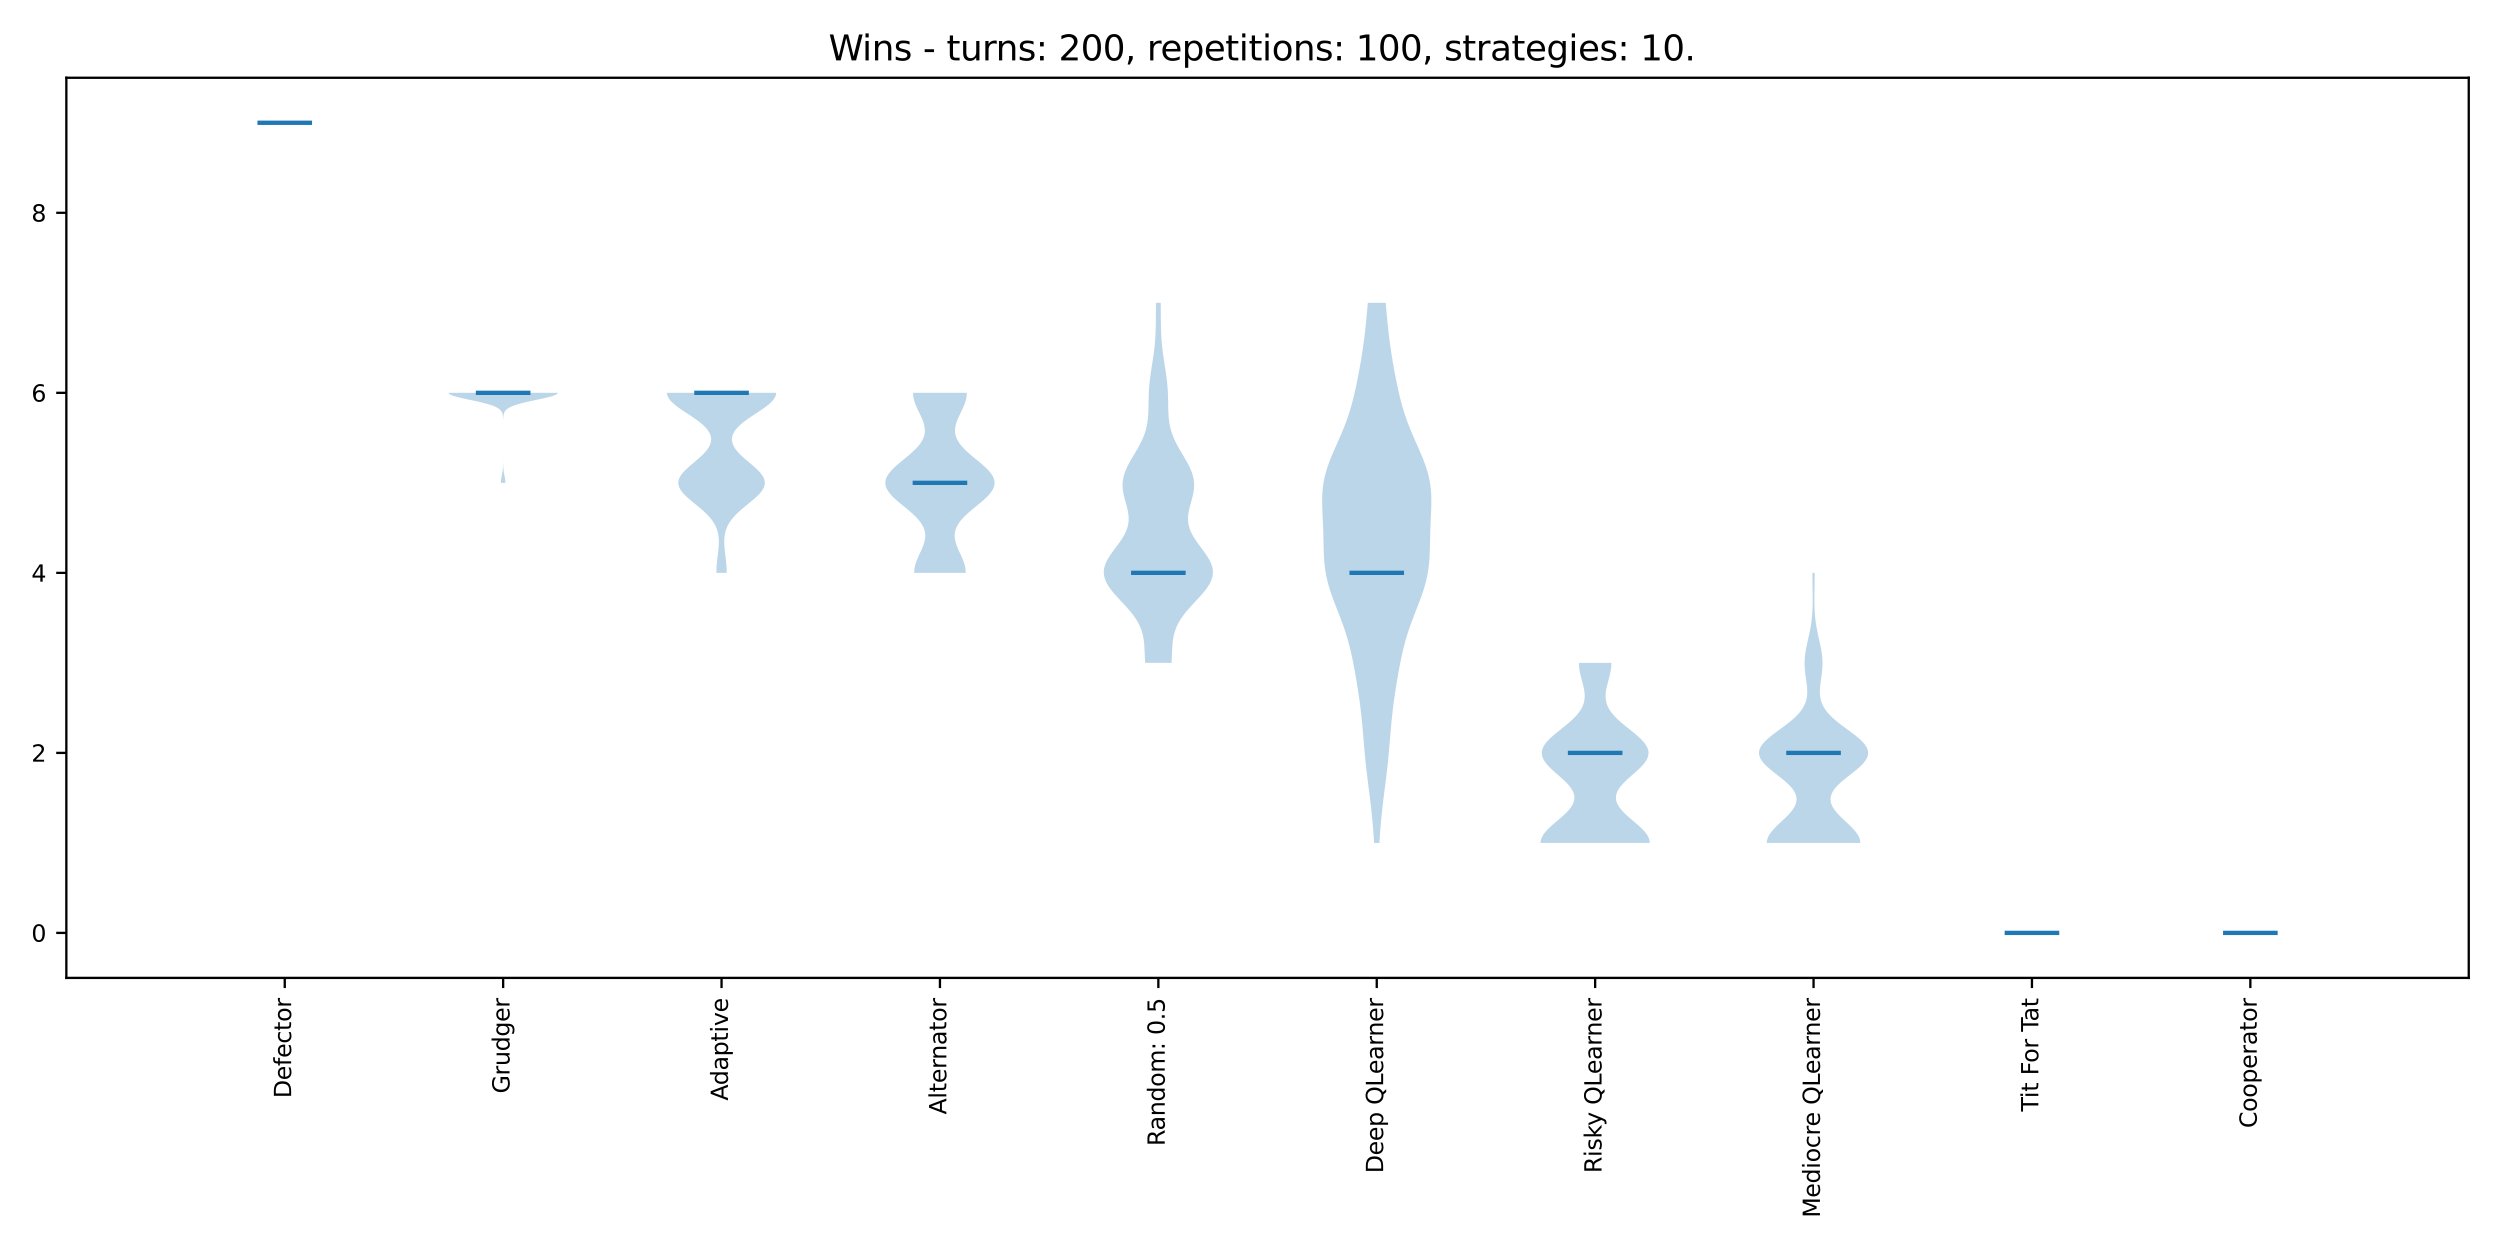 <?xml version="1.0" encoding="utf-8" standalone="no"?>
<!DOCTYPE svg PUBLIC "-//W3C//DTD SVG 1.1//EN"
  "http://www.w3.org/Graphics/SVG/1.1/DTD/svg11.dtd">
<svg xmlns:xlink="http://www.w3.org/1999/xlink" width="864pt" height="432pt" viewBox="0 0 864 432" xmlns="http://www.w3.org/2000/svg" version="1.1">
 <defs>
  <style type="text/css">*{stroke-linejoin: round; stroke-linecap: butt}</style>
 </defs>
 <g id="figure_1">
  <g id="patch_1">
   <path d="M 0 432 
L 864 432 
L 864 0 
L 0 0 
z
" style="fill: #ffffff"/>
  </g>
  <g id="axes_1">
   <g id="patch_2">
    <path d="M 22.93 337.97 
L 853.2 337.97 
L 853.2 26.88 
L 22.93 26.88 
z
" style="fill: #ffffff"/>
   </g>
   <g id="PolyCollection_1">
    <path d="M 117.279 42.434 
L 79.539 42.434 
L 79.539 42.434 
L 79.539 42.434 
L 79.539 42.434 
L 79.539 42.434 
L 79.539 42.434 
L 79.539 42.434 
L 79.539 42.434 
L 79.539 42.434 
L 79.539 42.434 
L 79.539 42.434 
L 79.539 42.434 
L 79.539 42.434 
L 79.539 42.434 
L 79.539 42.434 
L 79.539 42.434 
L 79.539 42.434 
L 79.539 42.434 
L 79.539 42.434 
L 79.539 42.434 
L 79.539 42.434 
L 79.539 42.434 
L 79.539 42.434 
L 79.539 42.434 
L 79.539 42.434 
L 79.539 42.434 
L 79.539 42.434 
L 79.539 42.434 
L 79.539 42.434 
L 79.539 42.434 
L 79.539 42.434 
L 79.539 42.434 
L 79.539 42.434 
L 79.539 42.434 
L 79.539 42.434 
L 79.539 42.434 
L 79.539 42.434 
L 79.539 42.434 
L 79.539 42.434 
L 79.539 42.434 
L 79.539 42.434 
L 79.539 42.434 
L 79.539 42.434 
L 79.539 42.434 
L 79.539 42.434 
L 79.539 42.434 
L 79.539 42.434 
L 79.539 42.434 
L 79.539 42.434 
L 79.539 42.434 
L 79.539 42.434 
L 79.539 42.434 
L 79.539 42.434 
L 79.539 42.434 
L 79.539 42.434 
L 79.539 42.434 
L 79.539 42.434 
L 79.539 42.434 
L 79.539 42.434 
L 79.539 42.434 
L 79.539 42.434 
L 79.539 42.434 
L 79.539 42.434 
L 79.539 42.434 
L 79.539 42.434 
L 79.539 42.434 
L 79.539 42.434 
L 79.539 42.434 
L 79.539 42.434 
L 79.539 42.434 
L 79.539 42.434 
L 79.539 42.434 
L 79.539 42.434 
L 79.539 42.434 
L 79.539 42.434 
L 79.539 42.434 
L 79.539 42.434 
L 79.539 42.434 
L 79.539 42.434 
L 79.539 42.434 
L 79.539 42.434 
L 79.539 42.434 
L 79.539 42.434 
L 79.539 42.434 
L 79.539 42.434 
L 79.539 42.434 
L 79.539 42.434 
L 79.539 42.434 
L 79.539 42.434 
L 79.539 42.434 
L 79.539 42.434 
L 79.539 42.434 
L 79.539 42.434 
L 79.539 42.434 
L 79.539 42.434 
L 79.539 42.434 
L 79.539 42.434 
L 79.539 42.434 
L 79.539 42.434 
L 79.539 42.434 
L 117.279 42.434 
L 117.279 42.434 
L 117.279 42.434 
L 117.279 42.434 
L 117.279 42.434 
L 117.279 42.434 
L 117.279 42.434 
L 117.279 42.434 
L 117.279 42.434 
L 117.279 42.434 
L 117.279 42.434 
L 117.279 42.434 
L 117.279 42.434 
L 117.279 42.434 
L 117.279 42.434 
L 117.279 42.434 
L 117.279 42.434 
L 117.279 42.434 
L 117.279 42.434 
L 117.279 42.434 
L 117.279 42.434 
L 117.279 42.434 
L 117.279 42.434 
L 117.279 42.434 
L 117.279 42.434 
L 117.279 42.434 
L 117.279 42.434 
L 117.279 42.434 
L 117.279 42.434 
L 117.279 42.434 
L 117.279 42.434 
L 117.279 42.434 
L 117.279 42.434 
L 117.279 42.434 
L 117.279 42.434 
L 117.279 42.434 
L 117.279 42.434 
L 117.279 42.434 
L 117.279 42.434 
L 117.279 42.434 
L 117.279 42.434 
L 117.279 42.434 
L 117.279 42.434 
L 117.279 42.434 
L 117.279 42.434 
L 117.279 42.434 
L 117.279 42.434 
L 117.279 42.434 
L 117.279 42.434 
L 117.279 42.434 
L 117.279 42.434 
L 117.279 42.434 
L 117.279 42.434 
L 117.279 42.434 
L 117.279 42.434 
L 117.279 42.434 
L 117.279 42.434 
L 117.279 42.434 
L 117.279 42.434 
L 117.279 42.434 
L 117.279 42.434 
L 117.279 42.434 
L 117.279 42.434 
L 117.279 42.434 
L 117.279 42.434 
L 117.279 42.434 
L 117.279 42.434 
L 117.279 42.434 
L 117.279 42.434 
L 117.279 42.434 
L 117.279 42.434 
L 117.279 42.434 
L 117.279 42.434 
L 117.279 42.434 
L 117.279 42.434 
L 117.279 42.434 
L 117.279 42.434 
L 117.279 42.434 
L 117.279 42.434 
L 117.279 42.434 
L 117.279 42.434 
L 117.279 42.434 
L 117.279 42.434 
L 117.279 42.434 
L 117.279 42.434 
L 117.279 42.434 
L 117.279 42.434 
L 117.279 42.434 
L 117.279 42.434 
L 117.279 42.434 
L 117.279 42.434 
L 117.279 42.434 
L 117.279 42.434 
L 117.279 42.434 
L 117.279 42.434 
L 117.279 42.434 
L 117.279 42.434 
L 117.279 42.434 
L 117.279 42.434 
L 117.279 42.434 
L 117.279 42.434 
z
" clip-path="url(#pd216b3ebfd)" style="fill: #1f77b4; fill-opacity: 0.3"/>
   </g>
   <g id="PolyCollection_2">
    <path d="M 174.674 166.87 
L 173.102 166.87 
L 173.108 166.556 
L 173.128 166.242 
L 173.159 165.928 
L 173.2 165.614 
L 173.249 165.299 
L 173.305 164.985 
L 173.365 164.671 
L 173.426 164.357 
L 173.487 164.042 
L 173.545 163.728 
L 173.6 163.414 
L 173.65 163.1 
L 173.695 162.785 
L 173.734 162.471 
L 173.767 162.157 
L 173.794 161.843 
L 173.817 161.529 
L 173.835 161.214 
L 173.849 160.9 
L 173.86 160.586 
L 173.868 160.272 
L 173.874 159.957 
L 173.878 159.643 
L 173.882 159.329 
L 173.884 159.015 
L 173.885 158.7 
L 173.886 158.386 
L 173.887 158.072 
L 173.887 157.758 
L 173.888 157.444 
L 173.888 157.129 
L 173.888 156.815 
L 173.888 156.501 
L 173.888 156.187 
L 173.888 155.872 
L 173.888 155.558 
L 173.888 155.244 
L 173.888 154.93 
L 173.888 154.615 
L 173.888 154.301 
L 173.888 153.987 
L 173.888 153.673 
L 173.888 153.359 
L 173.888 153.044 
L 173.888 152.73 
L 173.888 152.416 
L 173.888 152.102 
L 173.888 151.787 
L 173.888 151.473 
L 173.888 151.159 
L 173.888 150.845 
L 173.888 150.53 
L 173.888 150.216 
L 173.888 149.902 
L 173.888 149.588 
L 173.888 149.273 
L 173.888 148.959 
L 173.888 148.645 
L 173.888 148.331 
L 173.888 148.017 
L 173.888 147.702 
L 173.888 147.388 
L 173.888 147.074 
L 173.887 146.76 
L 173.887 146.445 
L 173.886 146.131 
L 173.884 145.817 
L 173.882 145.503 
L 173.877 145.188 
L 173.871 144.874 
L 173.86 144.56 
L 173.844 144.246 
L 173.819 143.932 
L 173.783 143.617 
L 173.73 143.303 
L 173.654 142.989 
L 173.548 142.675 
L 173.402 142.36 
L 173.206 142.046 
L 172.945 141.732 
L 172.606 141.418 
L 172.173 141.103 
L 171.633 140.789 
L 170.972 140.475 
L 170.178 140.161 
L 169.246 139.847 
L 168.176 139.532 
L 166.975 139.218 
L 165.659 138.904 
L 164.253 138.59 
L 162.794 138.275 
L 161.323 137.961 
L 159.892 137.647 
L 158.554 137.333 
L 157.365 137.018 
L 156.376 136.704 
L 155.634 136.39 
L 155.174 136.076 
L 155.018 135.762 
L 192.758 135.762 
L 192.758 135.762 
L 192.602 136.076 
L 192.142 136.39 
L 191.4 136.704 
L 190.412 137.018 
L 189.223 137.333 
L 187.885 137.647 
L 186.453 137.961 
L 184.983 138.275 
L 183.523 138.59 
L 182.118 138.904 
L 180.801 139.218 
L 179.6 139.532 
L 178.53 139.847 
L 177.598 140.161 
L 176.805 140.475 
L 176.143 140.789 
L 175.603 141.103 
L 175.171 141.418 
L 174.832 141.732 
L 174.571 142.046 
L 174.374 142.36 
L 174.228 142.675 
L 174.122 142.989 
L 174.047 143.303 
L 173.994 143.617 
L 173.957 143.932 
L 173.933 144.246 
L 173.916 144.56 
L 173.906 144.874 
L 173.899 145.188 
L 173.895 145.503 
L 173.892 145.817 
L 173.89 146.131 
L 173.889 146.445 
L 173.889 146.76 
L 173.889 147.074 
L 173.888 147.388 
L 173.888 147.702 
L 173.888 148.017 
L 173.888 148.331 
L 173.888 148.645 
L 173.888 148.959 
L 173.888 149.273 
L 173.888 149.588 
L 173.888 149.902 
L 173.888 150.216 
L 173.888 150.53 
L 173.888 150.845 
L 173.888 151.159 
L 173.888 151.473 
L 173.888 151.787 
L 173.888 152.102 
L 173.888 152.416 
L 173.888 152.73 
L 173.888 153.044 
L 173.888 153.359 
L 173.888 153.673 
L 173.888 153.987 
L 173.888 154.301 
L 173.888 154.615 
L 173.888 154.93 
L 173.888 155.244 
L 173.888 155.558 
L 173.888 155.872 
L 173.888 156.187 
L 173.888 156.501 
L 173.888 156.815 
L 173.888 157.129 
L 173.889 157.444 
L 173.889 157.758 
L 173.889 158.072 
L 173.89 158.386 
L 173.891 158.7 
L 173.893 159.015 
L 173.895 159.329 
L 173.898 159.643 
L 173.902 159.957 
L 173.908 160.272 
L 173.917 160.586 
L 173.927 160.9 
L 173.942 161.214 
L 173.96 161.529 
L 173.982 161.843 
L 174.01 162.157 
L 174.043 162.471 
L 174.082 162.785 
L 174.126 163.1 
L 174.176 163.414 
L 174.231 163.728 
L 174.29 164.042 
L 174.35 164.357 
L 174.412 164.671 
L 174.471 164.985 
L 174.527 165.299 
L 174.577 165.614 
L 174.618 165.928 
L 174.649 166.242 
L 174.668 166.556 
L 174.674 166.87 
z
" clip-path="url(#pd216b3ebfd)" style="fill: #1f77b4; fill-opacity: 0.3"/>
   </g>
   <g id="PolyCollection_3">
    <path d="M 251.149 197.98 
L 247.585 197.98 
L 247.591 197.351 
L 247.609 196.723 
L 247.639 196.094 
L 247.68 195.466 
L 247.731 194.837 
L 247.791 194.209 
L 247.858 193.58 
L 247.93 192.952 
L 248.005 192.323 
L 248.081 191.695 
L 248.155 191.066 
L 248.226 190.438 
L 248.29 189.809 
L 248.345 189.181 
L 248.389 188.553 
L 248.418 187.924 
L 248.429 187.296 
L 248.42 186.667 
L 248.387 186.039 
L 248.327 185.41 
L 248.237 184.782 
L 248.114 184.153 
L 247.953 183.525 
L 247.753 182.896 
L 247.509 182.268 
L 247.22 181.639 
L 246.882 181.011 
L 246.494 180.382 
L 246.054 179.754 
L 245.563 179.126 
L 245.021 178.497 
L 244.43 177.869 
L 243.793 177.24 
L 243.114 176.612 
L 242.4 175.983 
L 241.658 175.355 
L 240.897 174.726 
L 240.126 174.098 
L 239.358 173.469 
L 238.603 172.841 
L 237.874 172.212 
L 237.185 171.584 
L 236.548 170.956 
L 235.975 170.327 
L 235.478 169.699 
L 235.067 169.07 
L 234.751 168.442 
L 234.536 167.813 
L 234.427 167.185 
L 234.426 166.556 
L 234.533 165.928 
L 234.746 165.299 
L 235.06 164.671 
L 235.468 164.042 
L 235.961 163.414 
L 236.528 162.785 
L 237.158 162.157 
L 237.837 161.529 
L 238.553 160.9 
L 239.291 160.272 
L 240.038 159.643 
L 240.781 159.015 
L 241.507 158.386 
L 242.204 157.758 
L 242.862 157.129 
L 243.47 156.501 
L 244.021 155.872 
L 244.507 155.244 
L 244.921 154.615 
L 245.258 153.987 
L 245.513 153.359 
L 245.684 152.73 
L 245.767 152.102 
L 245.759 151.473 
L 245.661 150.845 
L 245.47 150.216 
L 245.187 149.588 
L 244.814 148.959 
L 244.352 148.331 
L 243.805 147.702 
L 243.176 147.074 
L 242.471 146.445 
L 241.698 145.817 
L 240.865 145.188 
L 239.983 144.56 
L 239.062 143.932 
L 238.118 143.303 
L 237.163 142.675 
L 236.214 142.046 
L 235.286 141.418 
L 234.398 140.789 
L 233.566 140.161 
L 232.805 139.532 
L 232.132 138.904 
L 231.561 138.275 
L 231.103 137.647 
L 230.769 137.018 
L 230.565 136.39 
L 230.498 135.762 
L 268.237 135.762 
L 268.237 135.762 
L 268.169 136.39 
L 267.966 137.018 
L 267.632 137.647 
L 267.174 138.275 
L 266.602 138.904 
L 265.929 139.532 
L 265.169 140.161 
L 264.336 140.789 
L 263.448 141.418 
L 262.521 142.046 
L 261.572 142.675 
L 260.617 143.303 
L 259.672 143.932 
L 258.752 144.56 
L 257.869 145.188 
L 257.036 145.817 
L 256.263 146.445 
L 255.559 147.074 
L 254.93 147.702 
L 254.382 148.331 
L 253.92 148.959 
L 253.547 149.588 
L 253.265 150.216 
L 253.074 150.845 
L 252.975 151.473 
L 252.968 152.102 
L 253.051 152.73 
L 253.221 153.359 
L 253.477 153.987 
L 253.814 154.615 
L 254.228 155.244 
L 254.713 155.872 
L 255.264 156.501 
L 255.873 157.129 
L 256.531 157.758 
L 257.228 158.386 
L 257.954 159.015 
L 258.697 159.643 
L 259.444 160.272 
L 260.182 160.9 
L 260.898 161.529 
L 261.577 162.157 
L 262.207 162.785 
L 262.774 163.414 
L 263.267 164.042 
L 263.674 164.671 
L 263.988 165.299 
L 264.201 165.928 
L 264.309 166.556 
L 264.308 167.185 
L 264.199 167.813 
L 263.984 168.442 
L 263.667 169.07 
L 263.257 169.699 
L 262.76 170.327 
L 262.187 170.956 
L 261.55 171.584 
L 260.86 172.212 
L 260.132 172.841 
L 259.377 173.469 
L 258.608 174.098 
L 257.838 174.726 
L 257.076 175.355 
L 256.334 175.983 
L 255.62 176.612 
L 254.942 177.24 
L 254.305 177.869 
L 253.714 178.497 
L 253.172 179.126 
L 252.681 179.754 
L 252.241 180.382 
L 251.853 181.011 
L 251.515 181.639 
L 251.225 182.268 
L 250.982 182.896 
L 250.781 183.525 
L 250.621 184.153 
L 250.497 184.782 
L 250.407 185.41 
L 250.348 186.039 
L 250.315 186.667 
L 250.306 187.296 
L 250.317 187.924 
L 250.346 188.553 
L 250.389 189.181 
L 250.445 189.809 
L 250.509 190.438 
L 250.58 191.066 
L 250.654 191.695 
L 250.73 192.323 
L 250.805 192.952 
L 250.877 193.58 
L 250.943 194.209 
L 251.003 194.837 
L 251.054 195.466 
L 251.095 196.094 
L 251.125 196.723 
L 251.144 197.351 
L 251.149 197.98 
z
" clip-path="url(#pd216b3ebfd)" style="fill: #1f77b4; fill-opacity: 0.3"/>
   </g>
   <g id="PolyCollection_4">
    <path d="M 333.749 197.98 
L 315.943 197.98 
L 315.957 197.351 
L 316.014 196.723 
L 316.113 196.094 
L 316.251 195.466 
L 316.425 194.837 
L 316.631 194.209 
L 316.866 193.58 
L 317.123 192.952 
L 317.397 192.323 
L 317.682 191.695 
L 317.973 191.066 
L 318.262 190.438 
L 318.543 189.809 
L 318.809 189.181 
L 319.055 188.553 
L 319.272 187.924 
L 319.457 187.296 
L 319.602 186.667 
L 319.703 186.039 
L 319.755 185.41 
L 319.753 184.782 
L 319.693 184.153 
L 319.574 183.525 
L 319.393 182.896 
L 319.147 182.268 
L 318.838 181.639 
L 318.465 181.011 
L 318.03 180.382 
L 317.536 179.754 
L 316.984 179.126 
L 316.381 178.497 
L 315.731 177.869 
L 315.041 177.24 
L 314.319 176.612 
L 313.572 175.983 
L 312.809 175.355 
L 312.04 174.726 
L 311.276 174.098 
L 310.526 173.469 
L 309.802 172.841 
L 309.113 172.212 
L 308.47 171.584 
L 307.883 170.956 
L 307.361 170.327 
L 306.913 169.699 
L 306.545 169.07 
L 306.263 168.442 
L 306.073 167.813 
L 305.977 167.185 
L 305.977 166.556 
L 306.072 165.928 
L 306.262 165.299 
L 306.543 164.671 
L 306.911 164.042 
L 307.359 163.414 
L 307.88 162.785 
L 308.466 162.157 
L 309.108 161.529 
L 309.796 160.9 
L 310.519 160.272 
L 311.267 159.643 
L 312.03 159.015 
L 312.796 158.386 
L 313.556 157.758 
L 314.301 157.129 
L 315.02 156.501 
L 315.706 155.872 
L 316.351 155.244 
L 316.949 154.615 
L 317.494 153.987 
L 317.982 153.359 
L 318.41 152.73 
L 318.775 152.102 
L 319.075 151.473 
L 319.31 150.845 
L 319.481 150.216 
L 319.588 149.588 
L 319.635 148.959 
L 319.624 148.331 
L 319.559 147.702 
L 319.443 147.074 
L 319.283 146.445 
L 319.083 145.817 
L 318.849 145.188 
L 318.587 144.56 
L 318.305 143.932 
L 318.008 143.303 
L 317.703 142.675 
L 317.397 142.046 
L 317.098 141.418 
L 316.81 140.789 
L 316.54 140.161 
L 316.295 139.532 
L 316.079 138.904 
L 315.896 138.275 
L 315.752 137.647 
L 315.648 137.018 
L 315.588 136.39 
L 315.574 135.762 
L 334.119 135.762 
L 334.119 135.762 
L 334.104 136.39 
L 334.044 137.018 
L 333.941 137.647 
L 333.796 138.275 
L 333.614 138.904 
L 333.398 139.532 
L 333.152 140.161 
L 332.883 140.789 
L 332.595 141.418 
L 332.295 142.046 
L 331.99 142.675 
L 331.685 143.303 
L 331.388 143.932 
L 331.106 144.56 
L 330.844 145.188 
L 330.61 145.817 
L 330.41 146.445 
L 330.25 147.074 
L 330.134 147.702 
L 330.069 148.331 
L 330.058 148.959 
L 330.104 149.588 
L 330.212 150.216 
L 330.383 150.845 
L 330.618 151.473 
L 330.918 152.102 
L 331.283 152.73 
L 331.71 153.359 
L 332.199 153.987 
L 332.744 154.615 
L 333.342 155.244 
L 333.987 155.872 
L 334.673 156.501 
L 335.392 157.129 
L 336.136 157.758 
L 336.896 158.386 
L 337.663 159.015 
L 338.425 159.643 
L 339.174 160.272 
L 339.897 160.9 
L 340.585 161.529 
L 341.226 162.157 
L 341.813 162.785 
L 342.334 163.414 
L 342.782 164.042 
L 343.149 164.671 
L 343.43 165.299 
L 343.62 165.928 
L 343.716 166.556 
L 343.716 167.185 
L 343.62 167.813 
L 343.43 168.442 
L 343.148 169.07 
L 342.78 169.699 
L 342.332 170.327 
L 341.81 170.956 
L 341.223 171.584 
L 340.58 172.212 
L 339.891 172.841 
L 339.167 173.469 
L 338.417 174.098 
L 337.652 174.726 
L 336.884 175.355 
L 336.121 175.983 
L 335.374 176.612 
L 334.651 177.24 
L 333.961 177.869 
L 333.312 178.497 
L 332.708 179.126 
L 332.157 179.754 
L 331.662 180.382 
L 331.227 181.011 
L 330.855 181.639 
L 330.545 182.268 
L 330.3 182.896 
L 330.119 183.525 
L 329.999 184.153 
L 329.94 184.782 
L 329.938 185.41 
L 329.99 186.039 
L 330.091 186.667 
L 330.236 187.296 
L 330.42 187.924 
L 330.638 188.553 
L 330.884 189.181 
L 331.15 189.809 
L 331.431 190.438 
L 331.72 191.066 
L 332.01 191.695 
L 332.296 192.323 
L 332.57 192.952 
L 332.827 193.58 
L 333.061 194.209 
L 333.268 194.837 
L 333.442 195.466 
L 333.58 196.094 
L 333.679 196.723 
L 333.736 197.351 
L 333.749 197.98 
z
" clip-path="url(#pd216b3ebfd)" style="fill: #1f77b4; fill-opacity: 0.3"/>
   </g>
   <g id="PolyCollection_5">
    <path d="M 404.872 229.089 
L 395.779 229.089 
L 395.698 227.832 
L 395.638 226.575 
L 395.586 225.318 
L 395.529 224.061 
L 395.446 222.804 
L 395.32 221.547 
L 395.128 220.29 
L 394.854 219.033 
L 394.477 217.776 
L 393.986 216.519 
L 393.37 215.262 
L 392.626 214.005 
L 391.758 212.748 
L 390.778 211.491 
L 389.705 210.235 
L 388.566 208.978 
L 387.392 207.721 
L 386.223 206.464 
L 385.101 205.207 
L 384.066 203.95 
L 383.161 202.693 
L 382.422 201.436 
L 381.879 200.179 
L 381.553 198.922 
L 381.456 197.665 
L 381.587 196.408 
L 381.935 195.151 
L 382.479 193.894 
L 383.185 192.638 
L 384.014 191.381 
L 384.922 190.124 
L 385.861 188.867 
L 386.785 187.61 
L 387.65 186.353 
L 388.418 185.096 
L 389.058 183.839 
L 389.549 182.582 
L 389.88 181.325 
L 390.05 180.068 
L 390.067 178.811 
L 389.949 177.554 
L 389.724 176.297 
L 389.422 175.041 
L 389.078 173.784 
L 388.729 172.527 
L 388.412 171.27 
L 388.159 170.013 
L 387.997 168.756 
L 387.949 167.499 
L 388.029 166.242 
L 388.241 164.985 
L 388.584 163.728 
L 389.049 162.471 
L 389.618 161.214 
L 390.271 159.957 
L 390.984 158.7 
L 391.729 157.444 
L 392.48 156.187 
L 393.212 154.93 
L 393.903 153.673 
L 394.535 152.416 
L 395.095 151.159 
L 395.574 149.902 
L 395.97 148.645 
L 396.283 147.388 
L 396.519 146.131 
L 396.687 144.874 
L 396.799 143.617 
L 396.868 142.36 
L 396.907 141.103 
L 396.929 139.847 
L 396.949 138.59 
L 396.975 137.333 
L 397.016 136.076 
L 397.079 134.819 
L 397.168 133.562 
L 397.283 132.305 
L 397.423 131.048 
L 397.586 129.791 
L 397.766 128.534 
L 397.957 127.277 
L 398.154 126.02 
L 398.35 124.763 
L 398.539 123.506 
L 398.716 122.25 
L 398.876 120.993 
L 399.017 119.736 
L 399.138 118.479 
L 399.236 117.222 
L 399.314 115.965 
L 399.372 114.708 
L 399.413 113.451 
L 399.441 112.194 
L 399.458 110.937 
L 399.468 109.68 
L 399.475 108.423 
L 399.481 107.166 
L 399.49 105.909 
L 399.503 104.653 
L 401.148 104.653 
L 401.148 104.653 
L 401.161 105.909 
L 401.17 107.166 
L 401.176 108.423 
L 401.183 109.68 
L 401.193 110.937 
L 401.21 112.194 
L 401.238 113.451 
L 401.279 114.708 
L 401.337 115.965 
L 401.415 117.222 
L 401.513 118.479 
L 401.633 119.736 
L 401.775 120.993 
L 401.935 122.25 
L 402.112 123.506 
L 402.301 124.763 
L 402.497 126.02 
L 402.694 127.277 
L 402.885 128.534 
L 403.065 129.791 
L 403.228 131.048 
L 403.368 132.305 
L 403.483 133.562 
L 403.572 134.819 
L 403.635 136.076 
L 403.676 137.333 
L 403.702 138.59 
L 403.721 139.847 
L 403.744 141.103 
L 403.783 142.36 
L 403.852 143.617 
L 403.964 144.874 
L 404.132 146.131 
L 404.368 147.388 
L 404.681 148.645 
L 405.077 149.902 
L 405.556 151.159 
L 406.116 152.416 
L 406.748 153.673 
L 407.439 154.93 
L 408.171 156.187 
L 408.922 157.444 
L 409.667 158.7 
L 410.379 159.957 
L 411.033 161.214 
L 411.602 162.471 
L 412.067 163.728 
L 412.41 164.985 
L 412.622 166.242 
L 412.702 167.499 
L 412.654 168.756 
L 412.492 170.013 
L 412.239 171.27 
L 411.922 172.527 
L 411.573 173.784 
L 411.229 175.041 
L 410.927 176.297 
L 410.701 177.554 
L 410.584 178.811 
L 410.601 180.068 
L 410.771 181.325 
L 411.101 182.582 
L 411.593 183.839 
L 412.233 185.096 
L 413.001 186.353 
L 413.866 187.61 
L 414.79 188.867 
L 415.729 190.124 
L 416.637 191.381 
L 417.466 192.638 
L 418.172 193.894 
L 418.715 195.151 
L 419.064 196.408 
L 419.195 197.665 
L 419.098 198.922 
L 418.772 200.179 
L 418.229 201.436 
L 417.49 202.693 
L 416.585 203.95 
L 415.55 205.207 
L 414.428 206.464 
L 413.259 207.721 
L 412.085 208.978 
L 410.946 210.235 
L 409.872 211.491 
L 408.893 212.748 
L 408.025 214.005 
L 407.281 215.262 
L 406.665 216.519 
L 406.174 217.776 
L 405.797 219.033 
L 405.522 220.29 
L 405.331 221.547 
L 405.205 222.804 
L 405.122 224.061 
L 405.064 225.318 
L 405.013 226.575 
L 404.953 227.832 
L 404.872 229.089 
z
" clip-path="url(#pd216b3ebfd)" style="fill: #1f77b4; fill-opacity: 0.3"/>
   </g>
   <g id="PolyCollection_6">
    <path d="M 476.725 291.307 
L 474.884 291.307 
L 474.768 289.421 
L 474.637 287.536 
L 474.489 285.65 
L 474.324 283.765 
L 474.142 281.88 
L 473.942 279.994 
L 473.727 278.109 
L 473.5 276.223 
L 473.265 274.338 
L 473.025 272.453 
L 472.785 270.567 
L 472.55 268.682 
L 472.324 266.796 
L 472.111 264.911 
L 471.911 263.026 
L 471.726 261.14 
L 471.554 259.255 
L 471.391 257.369 
L 471.234 255.484 
L 471.076 253.599 
L 470.914 251.713 
L 470.74 249.828 
L 470.551 247.942 
L 470.345 246.057 
L 470.118 244.172 
L 469.871 242.286 
L 469.604 240.401 
L 469.321 238.515 
L 469.021 236.63 
L 468.708 234.745 
L 468.381 232.859 
L 468.038 230.974 
L 467.676 229.089 
L 467.289 227.203 
L 466.871 225.318 
L 466.414 223.432 
L 465.912 221.547 
L 465.36 219.662 
L 464.756 217.776 
L 464.103 215.891 
L 463.408 214.005 
L 462.684 212.12 
L 461.946 210.235 
L 461.213 208.349 
L 460.509 206.464 
L 459.852 204.578 
L 459.263 202.693 
L 458.755 200.808 
L 458.338 198.922 
L 458.013 197.037 
L 457.775 195.151 
L 457.612 193.266 
L 457.509 191.381 
L 457.446 189.495 
L 457.404 187.61 
L 457.366 185.724 
L 457.318 183.839 
L 457.253 181.954 
L 457.173 180.068 
L 457.084 178.183 
L 457.002 176.297 
L 456.945 174.412 
L 456.935 172.527 
L 456.995 170.641 
L 457.144 168.756 
L 457.398 166.87 
L 457.765 164.985 
L 458.247 163.1 
L 458.836 161.214 
L 459.518 159.329 
L 460.275 157.444 
L 461.083 155.558 
L 461.918 153.673 
L 462.755 151.787 
L 463.573 149.902 
L 464.354 148.017 
L 465.087 146.131 
L 465.764 144.246 
L 466.383 142.36 
L 466.947 140.475 
L 467.461 138.59 
L 467.932 136.704 
L 468.367 134.819 
L 468.775 132.933 
L 469.16 131.048 
L 469.526 129.163 
L 469.876 127.277 
L 470.21 125.392 
L 470.526 123.506 
L 470.824 121.621 
L 471.102 119.736 
L 471.359 117.85 
L 471.596 115.965 
L 471.812 114.079 
L 472.012 112.194 
L 472.198 110.309 
L 472.376 108.423 
L 472.548 106.538 
L 472.719 104.653 
L 478.89 104.653 
L 478.89 104.653 
L 479.061 106.538 
L 479.234 108.423 
L 479.411 110.309 
L 479.597 112.194 
L 479.797 114.079 
L 480.013 115.965 
L 480.25 117.85 
L 480.507 119.736 
L 480.785 121.621 
L 481.083 123.506 
L 481.4 125.392 
L 481.733 127.277 
L 482.083 129.163 
L 482.449 131.048 
L 482.834 132.933 
L 483.242 134.819 
L 483.677 136.704 
L 484.148 138.59 
L 484.662 140.475 
L 485.226 142.36 
L 485.845 144.246 
L 486.522 146.131 
L 487.255 148.017 
L 488.037 149.902 
L 488.854 151.787 
L 489.691 153.673 
L 490.526 155.558 
L 491.334 157.444 
L 492.091 159.329 
L 492.773 161.214 
L 493.362 163.1 
L 493.844 164.985 
L 494.211 166.87 
L 494.465 168.756 
L 494.614 170.641 
L 494.674 172.527 
L 494.665 174.412 
L 494.607 176.297 
L 494.525 178.183 
L 494.436 180.068 
L 494.356 181.954 
L 494.291 183.839 
L 494.243 185.724 
L 494.205 187.61 
L 494.163 189.495 
L 494.1 191.381 
L 493.997 193.266 
L 493.835 195.151 
L 493.596 197.037 
L 493.271 198.922 
L 492.854 200.808 
L 492.346 202.693 
L 491.757 204.578 
L 491.1 206.464 
L 490.396 208.349 
L 489.664 210.235 
L 488.925 212.12 
L 488.201 214.005 
L 487.506 215.891 
L 486.853 217.776 
L 486.249 219.662 
L 485.697 221.547 
L 485.195 223.432 
L 484.738 225.318 
L 484.32 227.203 
L 483.933 229.089 
L 483.571 230.974 
L 483.228 232.859 
L 482.901 234.745 
L 482.588 236.63 
L 482.289 238.515 
L 482.005 240.401 
L 481.739 242.286 
L 481.491 244.172 
L 481.264 246.057 
L 481.058 247.942 
L 480.869 249.828 
L 480.696 251.713 
L 480.533 253.599 
L 480.376 255.484 
L 480.218 257.369 
L 480.055 259.255 
L 479.883 261.14 
L 479.698 263.026 
L 479.498 264.911 
L 479.285 266.796 
L 479.059 268.682 
L 478.824 270.567 
L 478.585 272.453 
L 478.344 274.338 
L 478.109 276.223 
L 477.882 278.109 
L 477.667 279.994 
L 477.467 281.88 
L 477.285 283.765 
L 477.12 285.65 
L 476.972 287.536 
L 476.841 289.421 
L 476.725 291.307 
z
" clip-path="url(#pd216b3ebfd)" style="fill: #1f77b4; fill-opacity: 0.3"/>
   </g>
   <g id="PolyCollection_7">
    <path d="M 570.153 291.307 
L 532.414 291.307 
L 532.457 290.678 
L 532.598 290.05 
L 532.835 289.421 
L 533.163 288.793 
L 533.575 288.164 
L 534.065 287.536 
L 534.623 286.907 
L 535.24 286.279 
L 535.905 285.65 
L 536.606 285.022 
L 537.332 284.393 
L 538.071 283.765 
L 538.811 283.136 
L 539.539 282.508 
L 540.245 281.88 
L 540.918 281.251 
L 541.547 280.623 
L 542.124 279.994 
L 542.639 279.366 
L 543.085 278.737 
L 543.457 278.109 
L 543.749 277.48 
L 543.956 276.852 
L 544.078 276.223 
L 544.111 275.595 
L 544.055 274.966 
L 543.913 274.338 
L 543.684 273.709 
L 543.374 273.081 
L 542.987 272.453 
L 542.527 271.824 
L 542.003 271.196 
L 541.422 270.567 
L 540.792 269.939 
L 540.123 269.31 
L 539.426 268.682 
L 538.712 268.053 
L 537.992 267.425 
L 537.278 266.796 
L 536.581 266.168 
L 535.914 265.539 
L 535.288 264.911 
L 534.714 264.283 
L 534.202 263.654 
L 533.76 263.026 
L 533.398 262.397 
L 533.121 261.769 
L 532.935 261.14 
L 532.844 260.512 
L 532.848 259.883 
L 532.95 259.255 
L 533.147 258.626 
L 533.436 257.998 
L 533.812 257.369 
L 534.271 256.741 
L 534.803 256.112 
L 535.402 255.484 
L 536.057 254.856 
L 536.76 254.227 
L 537.499 253.599 
L 538.265 252.97 
L 539.046 252.342 
L 539.833 251.713 
L 540.615 251.085 
L 541.384 250.456 
L 542.131 249.828 
L 542.848 249.199 
L 543.529 248.571 
L 544.166 247.942 
L 544.757 247.314 
L 545.296 246.686 
L 545.781 246.057 
L 546.21 245.429 
L 546.582 244.8 
L 546.898 244.172 
L 547.156 243.543 
L 547.36 242.915 
L 547.511 242.286 
L 547.612 241.658 
L 547.667 241.029 
L 547.678 240.401 
L 547.65 239.772 
L 547.587 239.144 
L 547.494 238.515 
L 547.376 237.887 
L 547.238 237.259 
L 547.085 236.63 
L 546.921 236.002 
L 546.752 235.373 
L 546.582 234.745 
L 546.417 234.116 
L 546.26 233.488 
L 546.116 232.859 
L 545.988 232.231 
L 545.88 231.602 
L 545.794 230.974 
L 545.733 230.345 
L 545.698 229.717 
L 545.691 229.089 
L 556.877 229.089 
L 556.877 229.089 
L 556.869 229.717 
L 556.834 230.345 
L 556.773 230.974 
L 556.687 231.602 
L 556.579 232.231 
L 556.451 232.859 
L 556.307 233.488 
L 556.15 234.116 
L 555.985 234.745 
L 555.815 235.373 
L 555.646 236.002 
L 555.483 236.63 
L 555.329 237.259 
L 555.191 237.887 
L 555.073 238.515 
L 554.98 239.144 
L 554.918 239.772 
L 554.89 240.401 
L 554.901 241.029 
L 554.955 241.658 
L 555.056 242.286 
L 555.207 242.915 
L 555.411 243.543 
L 555.67 244.172 
L 555.985 244.8 
L 556.357 245.429 
L 556.786 246.057 
L 557.271 246.686 
L 557.81 247.314 
L 558.401 247.942 
L 559.039 248.571 
L 559.719 249.199 
L 560.436 249.828 
L 561.183 250.456 
L 561.952 251.085 
L 562.735 251.713 
L 563.521 252.342 
L 564.303 252.97 
L 565.068 253.599 
L 565.807 254.227 
L 566.51 254.856 
L 567.166 255.484 
L 567.764 256.112 
L 568.297 256.741 
L 568.755 257.369 
L 569.132 257.998 
L 569.421 258.626 
L 569.617 259.255 
L 569.719 259.883 
L 569.724 260.512 
L 569.632 261.14 
L 569.446 261.769 
L 569.169 262.397 
L 568.807 263.026 
L 568.366 263.654 
L 567.853 264.283 
L 567.279 264.911 
L 566.653 265.539 
L 565.986 266.168 
L 565.289 266.796 
L 564.575 267.425 
L 563.855 268.053 
L 563.141 268.682 
L 562.444 269.31 
L 561.775 269.939 
L 561.146 270.567 
L 560.564 271.196 
L 560.04 271.824 
L 559.58 272.453 
L 559.193 273.081 
L 558.883 273.709 
L 558.655 274.338 
L 558.512 274.966 
L 558.457 275.595 
L 558.49 276.223 
L 558.611 276.852 
L 558.819 277.48 
L 559.111 278.109 
L 559.482 278.737 
L 559.929 279.366 
L 560.444 279.994 
L 561.02 280.623 
L 561.649 281.251 
L 562.322 281.88 
L 563.028 282.508 
L 563.756 283.136 
L 564.496 283.765 
L 565.235 284.393 
L 565.961 285.022 
L 566.662 285.65 
L 567.327 286.279 
L 567.944 286.907 
L 568.502 287.536 
L 568.992 288.164 
L 569.405 288.793 
L 569.732 289.421 
L 569.969 290.05 
L 570.11 290.678 
L 570.153 291.307 
z
" clip-path="url(#pd216b3ebfd)" style="fill: #1f77b4; fill-opacity: 0.3"/>
   </g>
   <g id="PolyCollection_8">
    <path d="M 642.939 291.307 
L 610.587 291.307 
L 610.684 290.364 
L 610.985 289.421 
L 611.476 288.478 
L 612.134 287.536 
L 612.933 286.593 
L 613.84 285.65 
L 614.816 284.708 
L 615.825 283.765 
L 616.826 282.822 
L 617.783 281.88 
L 618.66 280.937 
L 619.426 279.994 
L 620.053 279.051 
L 620.52 278.109 
L 620.809 277.166 
L 620.907 276.223 
L 620.809 275.281 
L 620.514 274.338 
L 620.027 273.395 
L 619.359 272.453 
L 618.527 271.51 
L 617.554 270.567 
L 616.468 269.624 
L 615.304 268.682 
L 614.099 267.739 
L 612.895 266.796 
L 611.735 265.854 
L 610.663 264.911 
L 609.72 263.968 
L 608.943 263.026 
L 608.365 262.083 
L 608.01 261.14 
L 607.893 260.197 
L 608.019 259.255 
L 608.385 258.312 
L 608.976 257.369 
L 609.771 256.427 
L 610.738 255.484 
L 611.844 254.541 
L 613.05 253.599 
L 614.316 252.656 
L 615.604 251.713 
L 616.877 250.771 
L 618.102 249.828 
L 619.254 248.885 
L 620.31 247.942 
L 621.255 247 
L 622.079 246.057 
L 622.778 245.114 
L 623.351 244.172 
L 623.803 243.229 
L 624.141 242.286 
L 624.375 241.344 
L 624.517 240.401 
L 624.58 239.458 
L 624.576 238.515 
L 624.52 237.573 
L 624.425 236.63 
L 624.305 235.687 
L 624.173 234.745 
L 624.039 233.802 
L 623.915 232.859 
L 623.809 231.917 
L 623.729 230.974 
L 623.681 230.031 
L 623.669 229.089 
L 623.694 228.146 
L 623.757 227.203 
L 623.856 226.26 
L 623.987 225.318 
L 624.146 224.375 
L 624.327 223.432 
L 624.525 222.49 
L 624.732 221.547 
L 624.943 220.604 
L 625.152 219.662 
L 625.354 218.719 
L 625.543 217.776 
L 625.718 216.833 
L 625.875 215.891 
L 626.012 214.948 
L 626.13 214.005 
L 626.228 213.063 
L 626.306 212.12 
L 626.367 211.177 
L 626.412 210.235 
L 626.442 209.292 
L 626.46 208.349 
L 626.467 207.406 
L 626.466 206.464 
L 626.459 205.521 
L 626.447 204.578 
L 626.433 203.636 
L 626.418 202.693 
L 626.404 201.75 
L 626.392 200.808 
L 626.382 199.865 
L 626.377 198.922 
L 626.375 197.98 
L 627.15 197.98 
L 627.15 197.98 
L 627.149 198.922 
L 627.143 199.865 
L 627.134 200.808 
L 627.122 201.75 
L 627.107 202.693 
L 627.093 203.636 
L 627.078 204.578 
L 627.067 205.521 
L 627.06 206.464 
L 627.059 207.406 
L 627.066 208.349 
L 627.084 209.292 
L 627.114 210.235 
L 627.158 211.177 
L 627.219 212.12 
L 627.298 213.063 
L 627.396 214.005 
L 627.513 214.948 
L 627.651 215.891 
L 627.808 216.833 
L 627.982 217.776 
L 628.172 218.719 
L 628.373 219.662 
L 628.582 220.604 
L 628.793 221.547 
L 629.001 222.49 
L 629.198 223.432 
L 629.38 224.375 
L 629.539 225.318 
L 629.67 226.26 
L 629.768 227.203 
L 629.831 228.146 
L 629.856 229.089 
L 629.844 230.031 
L 629.796 230.974 
L 629.716 231.917 
L 629.611 232.859 
L 629.486 233.802 
L 629.353 234.745 
L 629.22 235.687 
L 629.1 236.63 
L 629.006 237.573 
L 628.95 238.515 
L 628.946 239.458 
L 629.008 240.401 
L 629.15 241.344 
L 629.384 242.286 
L 629.723 243.229 
L 630.174 244.172 
L 630.748 245.114 
L 631.446 246.057 
L 632.27 247 
L 633.215 247.942 
L 634.271 248.885 
L 635.423 249.828 
L 636.649 250.771 
L 637.922 251.713 
L 639.209 252.656 
L 640.475 253.599 
L 641.681 254.541 
L 642.787 255.484 
L 643.755 256.427 
L 644.549 257.369 
L 645.14 258.312 
L 645.506 259.255 
L 645.633 260.197 
L 645.515 261.14 
L 645.16 262.083 
L 644.582 263.026 
L 643.806 263.968 
L 642.863 264.911 
L 641.791 265.854 
L 640.631 266.796 
L 639.427 267.739 
L 638.222 268.682 
L 637.057 269.624 
L 635.971 270.567 
L 634.998 271.51 
L 634.166 272.453 
L 633.498 273.395 
L 633.011 274.338 
L 632.716 275.281 
L 632.618 276.223 
L 632.717 277.166 
L 633.005 278.109 
L 633.472 279.051 
L 634.1 279.994 
L 634.865 280.937 
L 635.743 281.88 
L 636.699 282.822 
L 637.701 283.765 
L 638.709 284.708 
L 639.686 285.65 
L 640.592 286.593 
L 641.391 287.536 
L 642.05 288.478 
L 642.54 289.421 
L 642.841 290.364 
L 642.939 291.307 
z
" clip-path="url(#pd216b3ebfd)" style="fill: #1f77b4; fill-opacity: 0.3"/>
   </g>
   <g id="PolyCollection_9">
    <path d="M 721.112 322.416 
L 683.372 322.416 
L 683.372 322.416 
L 683.372 322.416 
L 683.372 322.416 
L 683.372 322.416 
L 683.372 322.416 
L 683.372 322.416 
L 683.372 322.416 
L 683.372 322.416 
L 683.372 322.416 
L 683.372 322.416 
L 683.372 322.416 
L 683.372 322.416 
L 683.372 322.416 
L 683.372 322.416 
L 683.372 322.416 
L 683.372 322.416 
L 683.372 322.416 
L 683.372 322.416 
L 683.372 322.416 
L 683.372 322.416 
L 683.372 322.416 
L 683.372 322.416 
L 683.372 322.416 
L 683.372 322.416 
L 683.372 322.416 
L 683.372 322.416 
L 683.372 322.416 
L 683.372 322.416 
L 683.372 322.416 
L 683.372 322.416 
L 683.372 322.416 
L 683.372 322.416 
L 683.372 322.416 
L 683.372 322.416 
L 683.372 322.416 
L 683.372 322.416 
L 683.372 322.416 
L 683.372 322.416 
L 683.372 322.416 
L 683.372 322.416 
L 683.372 322.416 
L 683.372 322.416 
L 683.372 322.416 
L 683.372 322.416 
L 683.372 322.416 
L 683.372 322.416 
L 683.372 322.416 
L 683.372 322.416 
L 683.372 322.416 
L 683.372 322.416 
L 683.372 322.416 
L 683.372 322.416 
L 683.372 322.416 
L 683.372 322.416 
L 683.372 322.416 
L 683.372 322.416 
L 683.372 322.416 
L 683.372 322.416 
L 683.372 322.416 
L 683.372 322.416 
L 683.372 322.416 
L 683.372 322.416 
L 683.372 322.416 
L 683.372 322.416 
L 683.372 322.416 
L 683.372 322.416 
L 683.372 322.416 
L 683.372 322.416 
L 683.372 322.416 
L 683.372 322.416 
L 683.372 322.416 
L 683.372 322.416 
L 683.372 322.416 
L 683.372 322.416 
L 683.372 322.416 
L 683.372 322.416 
L 683.372 322.416 
L 683.372 322.416 
L 683.372 322.416 
L 683.372 322.416 
L 683.372 322.416 
L 683.372 322.416 
L 683.372 322.416 
L 683.372 322.416 
L 683.372 322.416 
L 683.372 322.416 
L 683.372 322.416 
L 683.372 322.416 
L 683.372 322.416 
L 683.372 322.416 
L 683.372 322.416 
L 683.372 322.416 
L 683.372 322.416 
L 683.372 322.416 
L 683.372 322.416 
L 683.372 322.416 
L 683.372 322.416 
L 683.372 322.416 
L 683.372 322.416 
L 721.112 322.416 
L 721.112 322.416 
L 721.112 322.416 
L 721.112 322.416 
L 721.112 322.416 
L 721.112 322.416 
L 721.112 322.416 
L 721.112 322.416 
L 721.112 322.416 
L 721.112 322.416 
L 721.112 322.416 
L 721.112 322.416 
L 721.112 322.416 
L 721.112 322.416 
L 721.112 322.416 
L 721.112 322.416 
L 721.112 322.416 
L 721.112 322.416 
L 721.112 322.416 
L 721.112 322.416 
L 721.112 322.416 
L 721.112 322.416 
L 721.112 322.416 
L 721.112 322.416 
L 721.112 322.416 
L 721.112 322.416 
L 721.112 322.416 
L 721.112 322.416 
L 721.112 322.416 
L 721.112 322.416 
L 721.112 322.416 
L 721.112 322.416 
L 721.112 322.416 
L 721.112 322.416 
L 721.112 322.416 
L 721.112 322.416 
L 721.112 322.416 
L 721.112 322.416 
L 721.112 322.416 
L 721.112 322.416 
L 721.112 322.416 
L 721.112 322.416 
L 721.112 322.416 
L 721.112 322.416 
L 721.112 322.416 
L 721.112 322.416 
L 721.112 322.416 
L 721.112 322.416 
L 721.112 322.416 
L 721.112 322.416 
L 721.112 322.416 
L 721.112 322.416 
L 721.112 322.416 
L 721.112 322.416 
L 721.112 322.416 
L 721.112 322.416 
L 721.112 322.416 
L 721.112 322.416 
L 721.112 322.416 
L 721.112 322.416 
L 721.112 322.416 
L 721.112 322.416 
L 721.112 322.416 
L 721.112 322.416 
L 721.112 322.416 
L 721.112 322.416 
L 721.112 322.416 
L 721.112 322.416 
L 721.112 322.416 
L 721.112 322.416 
L 721.112 322.416 
L 721.112 322.416 
L 721.112 322.416 
L 721.112 322.416 
L 721.112 322.416 
L 721.112 322.416 
L 721.112 322.416 
L 721.112 322.416 
L 721.112 322.416 
L 721.112 322.416 
L 721.112 322.416 
L 721.112 322.416 
L 721.112 322.416 
L 721.112 322.416 
L 721.112 322.416 
L 721.112 322.416 
L 721.112 322.416 
L 721.112 322.416 
L 721.112 322.416 
L 721.112 322.416 
L 721.112 322.416 
L 721.112 322.416 
L 721.112 322.416 
L 721.112 322.416 
L 721.112 322.416 
L 721.112 322.416 
L 721.112 322.416 
L 721.112 322.416 
L 721.112 322.416 
L 721.112 322.416 
L 721.112 322.416 
z
" clip-path="url(#pd216b3ebfd)" style="fill: #1f77b4; fill-opacity: 0.3"/>
   </g>
   <g id="PolyCollection_10">
    <path d="M 796.591 322.416 
L 758.851 322.416 
L 758.851 322.416 
L 758.851 322.416 
L 758.851 322.416 
L 758.851 322.416 
L 758.851 322.416 
L 758.851 322.416 
L 758.851 322.416 
L 758.851 322.416 
L 758.851 322.416 
L 758.851 322.416 
L 758.851 322.416 
L 758.851 322.416 
L 758.851 322.416 
L 758.851 322.416 
L 758.851 322.416 
L 758.851 322.416 
L 758.851 322.416 
L 758.851 322.416 
L 758.851 322.416 
L 758.851 322.416 
L 758.851 322.416 
L 758.851 322.416 
L 758.851 322.416 
L 758.851 322.416 
L 758.851 322.416 
L 758.851 322.416 
L 758.851 322.416 
L 758.851 322.416 
L 758.851 322.416 
L 758.851 322.416 
L 758.851 322.416 
L 758.851 322.416 
L 758.851 322.416 
L 758.851 322.416 
L 758.851 322.416 
L 758.851 322.416 
L 758.851 322.416 
L 758.851 322.416 
L 758.851 322.416 
L 758.851 322.416 
L 758.851 322.416 
L 758.851 322.416 
L 758.851 322.416 
L 758.851 322.416 
L 758.851 322.416 
L 758.851 322.416 
L 758.851 322.416 
L 758.851 322.416 
L 758.851 322.416 
L 758.851 322.416 
L 758.851 322.416 
L 758.851 322.416 
L 758.851 322.416 
L 758.851 322.416 
L 758.851 322.416 
L 758.851 322.416 
L 758.851 322.416 
L 758.851 322.416 
L 758.851 322.416 
L 758.851 322.416 
L 758.851 322.416 
L 758.851 322.416 
L 758.851 322.416 
L 758.851 322.416 
L 758.851 322.416 
L 758.851 322.416 
L 758.851 322.416 
L 758.851 322.416 
L 758.851 322.416 
L 758.851 322.416 
L 758.851 322.416 
L 758.851 322.416 
L 758.851 322.416 
L 758.851 322.416 
L 758.851 322.416 
L 758.851 322.416 
L 758.851 322.416 
L 758.851 322.416 
L 758.851 322.416 
L 758.851 322.416 
L 758.851 322.416 
L 758.851 322.416 
L 758.851 322.416 
L 758.851 322.416 
L 758.851 322.416 
L 758.851 322.416 
L 758.851 322.416 
L 758.851 322.416 
L 758.851 322.416 
L 758.851 322.416 
L 758.851 322.416 
L 758.851 322.416 
L 758.851 322.416 
L 758.851 322.416 
L 758.851 322.416 
L 758.851 322.416 
L 758.851 322.416 
L 758.851 322.416 
L 758.851 322.416 
L 796.591 322.416 
L 796.591 322.416 
L 796.591 322.416 
L 796.591 322.416 
L 796.591 322.416 
L 796.591 322.416 
L 796.591 322.416 
L 796.591 322.416 
L 796.591 322.416 
L 796.591 322.416 
L 796.591 322.416 
L 796.591 322.416 
L 796.591 322.416 
L 796.591 322.416 
L 796.591 322.416 
L 796.591 322.416 
L 796.591 322.416 
L 796.591 322.416 
L 796.591 322.416 
L 796.591 322.416 
L 796.591 322.416 
L 796.591 322.416 
L 796.591 322.416 
L 796.591 322.416 
L 796.591 322.416 
L 796.591 322.416 
L 796.591 322.416 
L 796.591 322.416 
L 796.591 322.416 
L 796.591 322.416 
L 796.591 322.416 
L 796.591 322.416 
L 796.591 322.416 
L 796.591 322.416 
L 796.591 322.416 
L 796.591 322.416 
L 796.591 322.416 
L 796.591 322.416 
L 796.591 322.416 
L 796.591 322.416 
L 796.591 322.416 
L 796.591 322.416 
L 796.591 322.416 
L 796.591 322.416 
L 796.591 322.416 
L 796.591 322.416 
L 796.591 322.416 
L 796.591 322.416 
L 796.591 322.416 
L 796.591 322.416 
L 796.591 322.416 
L 796.591 322.416 
L 796.591 322.416 
L 796.591 322.416 
L 796.591 322.416 
L 796.591 322.416 
L 796.591 322.416 
L 796.591 322.416 
L 796.591 322.416 
L 796.591 322.416 
L 796.591 322.416 
L 796.591 322.416 
L 796.591 322.416 
L 796.591 322.416 
L 796.591 322.416 
L 796.591 322.416 
L 796.591 322.416 
L 796.591 322.416 
L 796.591 322.416 
L 796.591 322.416 
L 796.591 322.416 
L 796.591 322.416 
L 796.591 322.416 
L 796.591 322.416 
L 796.591 322.416 
L 796.591 322.416 
L 796.591 322.416 
L 796.591 322.416 
L 796.591 322.416 
L 796.591 322.416 
L 796.591 322.416 
L 796.591 322.416 
L 796.591 322.416 
L 796.591 322.416 
L 796.591 322.416 
L 796.591 322.416 
L 796.591 322.416 
L 796.591 322.416 
L 796.591 322.416 
L 796.591 322.416 
L 796.591 322.416 
L 796.591 322.416 
L 796.591 322.416 
L 796.591 322.416 
L 796.591 322.416 
L 796.591 322.416 
L 796.591 322.416 
L 796.591 322.416 
L 796.591 322.416 
L 796.591 322.416 
L 796.591 322.416 
z
" clip-path="url(#pd216b3ebfd)" style="fill: #1f77b4; fill-opacity: 0.3"/>
   </g>
   <g id="matplotlib.axis_1">
    <g id="xtick_1">
     <g id="line2d_1">
      <defs>
       <path id="m7f5b5eed45" d="M 0 0 
L 0 3.5 
" style="stroke: #000000; stroke-width: 0.8"/>
      </defs>
      <g>
       <use xlink:href="#m7f5b5eed45" x="98.409" y="337.97" style="stroke: #000000; stroke-width: 0.8"/>
      </g>
     </g>
     <g id="text_1">
      <!-- Defector -->
      <g transform="translate(100.617 379.51)rotate(-90)scale(0.08 -0.08)">
       <defs>
        <path id="DejaVuSans-44" d="M 1259 4147 
L 1259 519 
L 2022 519 
Q 2988 519 3436 956 
Q 3884 1394 3884 2338 
Q 3884 3275 3436 3711 
Q 2988 4147 2022 4147 
L 1259 4147 
z
M 628 4666 
L 1925 4666 
Q 3281 4666 3915 4102 
Q 4550 3538 4550 2338 
Q 4550 1131 3912 565 
Q 3275 0 1925 0 
L 628 0 
L 628 4666 
z
" transform="scale(0.016)"/>
        <path id="DejaVuSans-65" d="M 3597 1894 
L 3597 1613 
L 953 1613 
Q 991 1019 1311 708 
Q 1631 397 2203 397 
Q 2534 397 2845 478 
Q 3156 559 3463 722 
L 3463 178 
Q 3153 47 2828 -22 
Q 2503 -91 2169 -91 
Q 1331 -91 842 396 
Q 353 884 353 1716 
Q 353 2575 817 3079 
Q 1281 3584 2069 3584 
Q 2775 3584 3186 3129 
Q 3597 2675 3597 1894 
z
M 3022 2063 
Q 3016 2534 2758 2815 
Q 2500 3097 2075 3097 
Q 1594 3097 1305 2825 
Q 1016 2553 972 2059 
L 3022 2063 
z
" transform="scale(0.016)"/>
        <path id="DejaVuSans-66" d="M 2375 4863 
L 2375 4384 
L 1825 4384 
Q 1516 4384 1395 4259 
Q 1275 4134 1275 3809 
L 1275 3500 
L 2222 3500 
L 2222 3053 
L 1275 3053 
L 1275 0 
L 697 0 
L 697 3053 
L 147 3053 
L 147 3500 
L 697 3500 
L 697 3744 
Q 697 4328 969 4595 
Q 1241 4863 1831 4863 
L 2375 4863 
z
" transform="scale(0.016)"/>
        <path id="DejaVuSans-63" d="M 3122 3366 
L 3122 2828 
Q 2878 2963 2633 3030 
Q 2388 3097 2138 3097 
Q 1578 3097 1268 2742 
Q 959 2388 959 1747 
Q 959 1106 1268 751 
Q 1578 397 2138 397 
Q 2388 397 2633 464 
Q 2878 531 3122 666 
L 3122 134 
Q 2881 22 2623 -34 
Q 2366 -91 2075 -91 
Q 1284 -91 818 406 
Q 353 903 353 1747 
Q 353 2603 823 3093 
Q 1294 3584 2113 3584 
Q 2378 3584 2631 3529 
Q 2884 3475 3122 3366 
z
" transform="scale(0.016)"/>
        <path id="DejaVuSans-74" d="M 1172 4494 
L 1172 3500 
L 2356 3500 
L 2356 3053 
L 1172 3053 
L 1172 1153 
Q 1172 725 1289 603 
Q 1406 481 1766 481 
L 2356 481 
L 2356 0 
L 1766 0 
Q 1100 0 847 248 
Q 594 497 594 1153 
L 594 3053 
L 172 3053 
L 172 3500 
L 594 3500 
L 594 4494 
L 1172 4494 
z
" transform="scale(0.016)"/>
        <path id="DejaVuSans-6f" d="M 1959 3097 
Q 1497 3097 1228 2736 
Q 959 2375 959 1747 
Q 959 1119 1226 758 
Q 1494 397 1959 397 
Q 2419 397 2687 759 
Q 2956 1122 2956 1747 
Q 2956 2369 2687 2733 
Q 2419 3097 1959 3097 
z
M 1959 3584 
Q 2709 3584 3137 3096 
Q 3566 2609 3566 1747 
Q 3566 888 3137 398 
Q 2709 -91 1959 -91 
Q 1206 -91 779 398 
Q 353 888 353 1747 
Q 353 2609 779 3096 
Q 1206 3584 1959 3584 
z
" transform="scale(0.016)"/>
        <path id="DejaVuSans-72" d="M 2631 2963 
Q 2534 3019 2420 3045 
Q 2306 3072 2169 3072 
Q 1681 3072 1420 2755 
Q 1159 2438 1159 1844 
L 1159 0 
L 581 0 
L 581 3500 
L 1159 3500 
L 1159 2956 
Q 1341 3275 1631 3429 
Q 1922 3584 2338 3584 
Q 2397 3584 2469 3576 
Q 2541 3569 2628 3553 
L 2631 2963 
z
" transform="scale(0.016)"/>
       </defs>
       <use xlink:href="#DejaVuSans-44"/>
       <use xlink:href="#DejaVuSans-65" x="77.002"/>
       <use xlink:href="#DejaVuSans-66" x="138.525"/>
       <use xlink:href="#DejaVuSans-65" x="173.73"/>
       <use xlink:href="#DejaVuSans-63" x="235.254"/>
       <use xlink:href="#DejaVuSans-74" x="290.234"/>
       <use xlink:href="#DejaVuSans-6f" x="329.443"/>
       <use xlink:href="#DejaVuSans-72" x="390.625"/>
      </g>
     </g>
    </g>
    <g id="xtick_2">
     <g id="line2d_2">
      <g>
       <use xlink:href="#m7f5b5eed45" x="173.888" y="337.97" style="stroke: #000000; stroke-width: 0.8"/>
      </g>
     </g>
     <g id="text_2">
      <!-- Grudger -->
      <g transform="translate(176.096 377.896)rotate(-90)scale(0.08 -0.08)">
       <defs>
        <path id="DejaVuSans-47" d="M 3809 666 
L 3809 1919 
L 2778 1919 
L 2778 2438 
L 4434 2438 
L 4434 434 
Q 4069 175 3628 42 
Q 3188 -91 2688 -91 
Q 1594 -91 976 548 
Q 359 1188 359 2328 
Q 359 3472 976 4111 
Q 1594 4750 2688 4750 
Q 3144 4750 3555 4637 
Q 3966 4525 4313 4306 
L 4313 3634 
Q 3963 3931 3569 4081 
Q 3175 4231 2741 4231 
Q 1884 4231 1454 3753 
Q 1025 3275 1025 2328 
Q 1025 1384 1454 906 
Q 1884 428 2741 428 
Q 3075 428 3337 486 
Q 3600 544 3809 666 
z
" transform="scale(0.016)"/>
        <path id="DejaVuSans-75" d="M 544 1381 
L 544 3500 
L 1119 3500 
L 1119 1403 
Q 1119 906 1312 657 
Q 1506 409 1894 409 
Q 2359 409 2629 706 
Q 2900 1003 2900 1516 
L 2900 3500 
L 3475 3500 
L 3475 0 
L 2900 0 
L 2900 538 
Q 2691 219 2414 64 
Q 2138 -91 1772 -91 
Q 1169 -91 856 284 
Q 544 659 544 1381 
z
M 1991 3584 
L 1991 3584 
z
" transform="scale(0.016)"/>
        <path id="DejaVuSans-64" d="M 2906 2969 
L 2906 4863 
L 3481 4863 
L 3481 0 
L 2906 0 
L 2906 525 
Q 2725 213 2448 61 
Q 2172 -91 1784 -91 
Q 1150 -91 751 415 
Q 353 922 353 1747 
Q 353 2572 751 3078 
Q 1150 3584 1784 3584 
Q 2172 3584 2448 3432 
Q 2725 3281 2906 2969 
z
M 947 1747 
Q 947 1113 1208 752 
Q 1469 391 1925 391 
Q 2381 391 2643 752 
Q 2906 1113 2906 1747 
Q 2906 2381 2643 2742 
Q 2381 3103 1925 3103 
Q 1469 3103 1208 2742 
Q 947 2381 947 1747 
z
" transform="scale(0.016)"/>
        <path id="DejaVuSans-67" d="M 2906 1791 
Q 2906 2416 2648 2759 
Q 2391 3103 1925 3103 
Q 1463 3103 1205 2759 
Q 947 2416 947 1791 
Q 947 1169 1205 825 
Q 1463 481 1925 481 
Q 2391 481 2648 825 
Q 2906 1169 2906 1791 
z
M 3481 434 
Q 3481 -459 3084 -895 
Q 2688 -1331 1869 -1331 
Q 1566 -1331 1297 -1286 
Q 1028 -1241 775 -1147 
L 775 -588 
Q 1028 -725 1275 -790 
Q 1522 -856 1778 -856 
Q 2344 -856 2625 -561 
Q 2906 -266 2906 331 
L 2906 616 
Q 2728 306 2450 153 
Q 2172 0 1784 0 
Q 1141 0 747 490 
Q 353 981 353 1791 
Q 353 2603 747 3093 
Q 1141 3584 1784 3584 
Q 2172 3584 2450 3431 
Q 2728 3278 2906 2969 
L 2906 3500 
L 3481 3500 
L 3481 434 
z
" transform="scale(0.016)"/>
       </defs>
       <use xlink:href="#DejaVuSans-47"/>
       <use xlink:href="#DejaVuSans-72" x="77.49"/>
       <use xlink:href="#DejaVuSans-75" x="118.604"/>
       <use xlink:href="#DejaVuSans-64" x="181.982"/>
       <use xlink:href="#DejaVuSans-67" x="245.459"/>
       <use xlink:href="#DejaVuSans-65" x="308.936"/>
       <use xlink:href="#DejaVuSans-72" x="370.459"/>
      </g>
     </g>
    </g>
    <g id="xtick_3">
     <g id="line2d_3">
      <g>
       <use xlink:href="#m7f5b5eed45" x="249.367" y="337.97" style="stroke: #000000; stroke-width: 0.8"/>
      </g>
     </g>
     <g id="text_3">
      <!-- Adaptive -->
      <g transform="translate(251.575 380.379)rotate(-90)scale(0.08 -0.08)">
       <defs>
        <path id="DejaVuSans-41" d="M 2188 4044 
L 1331 1722 
L 3047 1722 
L 2188 4044 
z
M 1831 4666 
L 2547 4666 
L 4325 0 
L 3669 0 
L 3244 1197 
L 1141 1197 
L 716 0 
L 50 0 
L 1831 4666 
z
" transform="scale(0.016)"/>
        <path id="DejaVuSans-61" d="M 2194 1759 
Q 1497 1759 1228 1600 
Q 959 1441 959 1056 
Q 959 750 1161 570 
Q 1363 391 1709 391 
Q 2188 391 2477 730 
Q 2766 1069 2766 1631 
L 2766 1759 
L 2194 1759 
z
M 3341 1997 
L 3341 0 
L 2766 0 
L 2766 531 
Q 2569 213 2275 61 
Q 1981 -91 1556 -91 
Q 1019 -91 701 211 
Q 384 513 384 1019 
Q 384 1609 779 1909 
Q 1175 2209 1959 2209 
L 2766 2209 
L 2766 2266 
Q 2766 2663 2505 2880 
Q 2244 3097 1772 3097 
Q 1472 3097 1187 3025 
Q 903 2953 641 2809 
L 641 3341 
Q 956 3463 1253 3523 
Q 1550 3584 1831 3584 
Q 2591 3584 2966 3190 
Q 3341 2797 3341 1997 
z
" transform="scale(0.016)"/>
        <path id="DejaVuSans-70" d="M 1159 525 
L 1159 -1331 
L 581 -1331 
L 581 3500 
L 1159 3500 
L 1159 2969 
Q 1341 3281 1617 3432 
Q 1894 3584 2278 3584 
Q 2916 3584 3314 3078 
Q 3713 2572 3713 1747 
Q 3713 922 3314 415 
Q 2916 -91 2278 -91 
Q 1894 -91 1617 61 
Q 1341 213 1159 525 
z
M 3116 1747 
Q 3116 2381 2855 2742 
Q 2594 3103 2138 3103 
Q 1681 3103 1420 2742 
Q 1159 2381 1159 1747 
Q 1159 1113 1420 752 
Q 1681 391 2138 391 
Q 2594 391 2855 752 
Q 3116 1113 3116 1747 
z
" transform="scale(0.016)"/>
        <path id="DejaVuSans-69" d="M 603 3500 
L 1178 3500 
L 1178 0 
L 603 0 
L 603 3500 
z
M 603 4863 
L 1178 4863 
L 1178 4134 
L 603 4134 
L 603 4863 
z
" transform="scale(0.016)"/>
        <path id="DejaVuSans-76" d="M 191 3500 
L 800 3500 
L 1894 563 
L 2988 3500 
L 3597 3500 
L 2284 0 
L 1503 0 
L 191 3500 
z
" transform="scale(0.016)"/>
       </defs>
       <use xlink:href="#DejaVuSans-41"/>
       <use xlink:href="#DejaVuSans-64" x="66.658"/>
       <use xlink:href="#DejaVuSans-61" x="130.135"/>
       <use xlink:href="#DejaVuSans-70" x="191.414"/>
       <use xlink:href="#DejaVuSans-74" x="254.891"/>
       <use xlink:href="#DejaVuSans-69" x="294.1"/>
       <use xlink:href="#DejaVuSans-76" x="321.883"/>
       <use xlink:href="#DejaVuSans-65" x="381.062"/>
      </g>
     </g>
    </g>
    <g id="xtick_4">
     <g id="line2d_4">
      <g>
       <use xlink:href="#m7f5b5eed45" x="324.846" y="337.97" style="stroke: #000000; stroke-width: 0.8"/>
      </g>
     </g>
     <g id="text_4">
      <!-- Alternator -->
      <g transform="translate(327.054 385.165)rotate(-90)scale(0.08 -0.08)">
       <defs>
        <path id="DejaVuSans-6c" d="M 603 4863 
L 1178 4863 
L 1178 0 
L 603 0 
L 603 4863 
z
" transform="scale(0.016)"/>
        <path id="DejaVuSans-6e" d="M 3513 2113 
L 3513 0 
L 2938 0 
L 2938 2094 
Q 2938 2591 2744 2837 
Q 2550 3084 2163 3084 
Q 1697 3084 1428 2787 
Q 1159 2491 1159 1978 
L 1159 0 
L 581 0 
L 581 3500 
L 1159 3500 
L 1159 2956 
Q 1366 3272 1645 3428 
Q 1925 3584 2291 3584 
Q 2894 3584 3203 3211 
Q 3513 2838 3513 2113 
z
" transform="scale(0.016)"/>
       </defs>
       <use xlink:href="#DejaVuSans-41"/>
       <use xlink:href="#DejaVuSans-6c" x="68.408"/>
       <use xlink:href="#DejaVuSans-74" x="96.191"/>
       <use xlink:href="#DejaVuSans-65" x="135.4"/>
       <use xlink:href="#DejaVuSans-72" x="196.924"/>
       <use xlink:href="#DejaVuSans-6e" x="236.287"/>
       <use xlink:href="#DejaVuSans-61" x="299.666"/>
       <use xlink:href="#DejaVuSans-74" x="360.945"/>
       <use xlink:href="#DejaVuSans-6f" x="400.154"/>
       <use xlink:href="#DejaVuSans-72" x="461.336"/>
      </g>
     </g>
    </g>
    <g id="xtick_5">
     <g id="line2d_5">
      <g>
       <use xlink:href="#m7f5b5eed45" x="400.325" y="337.97" style="stroke: #000000; stroke-width: 0.8"/>
      </g>
     </g>
     <g id="text_5">
      <!-- Random: 0.5 -->
      <g transform="translate(402.533 396.048)rotate(-90)scale(0.08 -0.08)">
       <defs>
        <path id="DejaVuSans-52" d="M 2841 2188 
Q 3044 2119 3236 1894 
Q 3428 1669 3622 1275 
L 4263 0 
L 3584 0 
L 2988 1197 
Q 2756 1666 2539 1819 
Q 2322 1972 1947 1972 
L 1259 1972 
L 1259 0 
L 628 0 
L 628 4666 
L 2053 4666 
Q 2853 4666 3247 4331 
Q 3641 3997 3641 3322 
Q 3641 2881 3436 2590 
Q 3231 2300 2841 2188 
z
M 1259 4147 
L 1259 2491 
L 2053 2491 
Q 2509 2491 2742 2702 
Q 2975 2913 2975 3322 
Q 2975 3731 2742 3939 
Q 2509 4147 2053 4147 
L 1259 4147 
z
" transform="scale(0.016)"/>
        <path id="DejaVuSans-6d" d="M 3328 2828 
Q 3544 3216 3844 3400 
Q 4144 3584 4550 3584 
Q 5097 3584 5394 3201 
Q 5691 2819 5691 2113 
L 5691 0 
L 5113 0 
L 5113 2094 
Q 5113 2597 4934 2840 
Q 4756 3084 4391 3084 
Q 3944 3084 3684 2787 
Q 3425 2491 3425 1978 
L 3425 0 
L 2847 0 
L 2847 2094 
Q 2847 2600 2669 2842 
Q 2491 3084 2119 3084 
Q 1678 3084 1418 2786 
Q 1159 2488 1159 1978 
L 1159 0 
L 581 0 
L 581 3500 
L 1159 3500 
L 1159 2956 
Q 1356 3278 1631 3431 
Q 1906 3584 2284 3584 
Q 2666 3584 2933 3390 
Q 3200 3197 3328 2828 
z
" transform="scale(0.016)"/>
        <path id="DejaVuSans-3a" d="M 750 794 
L 1409 794 
L 1409 0 
L 750 0 
L 750 794 
z
M 750 3309 
L 1409 3309 
L 1409 2516 
L 750 2516 
L 750 3309 
z
" transform="scale(0.016)"/>
        <path id="DejaVuSans-20" transform="scale(0.016)"/>
        <path id="DejaVuSans-30" d="M 2034 4250 
Q 1547 4250 1301 3770 
Q 1056 3291 1056 2328 
Q 1056 1369 1301 889 
Q 1547 409 2034 409 
Q 2525 409 2770 889 
Q 3016 1369 3016 2328 
Q 3016 3291 2770 3770 
Q 2525 4250 2034 4250 
z
M 2034 4750 
Q 2819 4750 3233 4129 
Q 3647 3509 3647 2328 
Q 3647 1150 3233 529 
Q 2819 -91 2034 -91 
Q 1250 -91 836 529 
Q 422 1150 422 2328 
Q 422 3509 836 4129 
Q 1250 4750 2034 4750 
z
" transform="scale(0.016)"/>
        <path id="DejaVuSans-2e" d="M 684 794 
L 1344 794 
L 1344 0 
L 684 0 
L 684 794 
z
" transform="scale(0.016)"/>
        <path id="DejaVuSans-35" d="M 691 4666 
L 3169 4666 
L 3169 4134 
L 1269 4134 
L 1269 2991 
Q 1406 3038 1543 3061 
Q 1681 3084 1819 3084 
Q 2600 3084 3056 2656 
Q 3513 2228 3513 1497 
Q 3513 744 3044 326 
Q 2575 -91 1722 -91 
Q 1428 -91 1123 -41 
Q 819 9 494 109 
L 494 744 
Q 775 591 1075 516 
Q 1375 441 1709 441 
Q 2250 441 2565 725 
Q 2881 1009 2881 1497 
Q 2881 1984 2565 2268 
Q 2250 2553 1709 2553 
Q 1456 2553 1204 2497 
Q 953 2441 691 2322 
L 691 4666 
z
" transform="scale(0.016)"/>
       </defs>
       <use xlink:href="#DejaVuSans-52"/>
       <use xlink:href="#DejaVuSans-61" x="67.232"/>
       <use xlink:href="#DejaVuSans-6e" x="128.512"/>
       <use xlink:href="#DejaVuSans-64" x="191.891"/>
       <use xlink:href="#DejaVuSans-6f" x="255.367"/>
       <use xlink:href="#DejaVuSans-6d" x="316.549"/>
       <use xlink:href="#DejaVuSans-3a" x="413.961"/>
       <use xlink:href="#DejaVuSans-20" x="447.652"/>
       <use xlink:href="#DejaVuSans-30" x="479.439"/>
       <use xlink:href="#DejaVuSans-2e" x="543.062"/>
       <use xlink:href="#DejaVuSans-35" x="574.85"/>
      </g>
     </g>
    </g>
    <g id="xtick_6">
     <g id="line2d_6">
      <g>
       <use xlink:href="#m7f5b5eed45" x="475.805" y="337.97" style="stroke: #000000; stroke-width: 0.8"/>
      </g>
     </g>
     <g id="text_6">
      <!-- Deep QLearner -->
      <g transform="translate(478.012 405.466)rotate(-90)scale(0.08 -0.08)">
       <defs>
        <path id="DejaVuSans-51" d="M 2522 4238 
Q 1834 4238 1429 3725 
Q 1025 3213 1025 2328 
Q 1025 1447 1429 934 
Q 1834 422 2522 422 
Q 3209 422 3611 934 
Q 4013 1447 4013 2328 
Q 4013 3213 3611 3725 
Q 3209 4238 2522 4238 
z
M 3406 84 
L 4238 -825 
L 3475 -825 
L 2784 -78 
Q 2681 -84 2626 -87 
Q 2572 -91 2522 -91 
Q 1538 -91 948 567 
Q 359 1225 359 2328 
Q 359 3434 948 4092 
Q 1538 4750 2522 4750 
Q 3503 4750 4090 4092 
Q 4678 3434 4678 2328 
Q 4678 1516 4351 937 
Q 4025 359 3406 84 
z
" transform="scale(0.016)"/>
        <path id="DejaVuSans-4c" d="M 628 4666 
L 1259 4666 
L 1259 531 
L 3531 531 
L 3531 0 
L 628 0 
L 628 4666 
z
" transform="scale(0.016)"/>
       </defs>
       <use xlink:href="#DejaVuSans-44"/>
       <use xlink:href="#DejaVuSans-65" x="77.002"/>
       <use xlink:href="#DejaVuSans-65" x="138.525"/>
       <use xlink:href="#DejaVuSans-70" x="200.049"/>
       <use xlink:href="#DejaVuSans-20" x="263.525"/>
       <use xlink:href="#DejaVuSans-51" x="295.312"/>
       <use xlink:href="#DejaVuSans-4c" x="374.023"/>
       <use xlink:href="#DejaVuSans-65" x="427.986"/>
       <use xlink:href="#DejaVuSans-61" x="489.51"/>
       <use xlink:href="#DejaVuSans-72" x="550.789"/>
       <use xlink:href="#DejaVuSans-6e" x="590.152"/>
       <use xlink:href="#DejaVuSans-65" x="653.531"/>
       <use xlink:href="#DejaVuSans-72" x="715.055"/>
      </g>
     </g>
    </g>
    <g id="xtick_7">
     <g id="line2d_7">
      <g>
       <use xlink:href="#m7f5b5eed45" x="551.284" y="337.97" style="stroke: #000000; stroke-width: 0.8"/>
      </g>
     </g>
     <g id="text_7">
      <!-- Risky QLearner -->
      <g transform="translate(553.491 405.409)rotate(-90)scale(0.08 -0.08)">
       <defs>
        <path id="DejaVuSans-73" d="M 2834 3397 
L 2834 2853 
Q 2591 2978 2328 3040 
Q 2066 3103 1784 3103 
Q 1356 3103 1142 2972 
Q 928 2841 928 2578 
Q 928 2378 1081 2264 
Q 1234 2150 1697 2047 
L 1894 2003 
Q 2506 1872 2764 1633 
Q 3022 1394 3022 966 
Q 3022 478 2636 193 
Q 2250 -91 1575 -91 
Q 1294 -91 989 -36 
Q 684 19 347 128 
L 347 722 
Q 666 556 975 473 
Q 1284 391 1588 391 
Q 1994 391 2212 530 
Q 2431 669 2431 922 
Q 2431 1156 2273 1281 
Q 2116 1406 1581 1522 
L 1381 1569 
Q 847 1681 609 1914 
Q 372 2147 372 2553 
Q 372 3047 722 3315 
Q 1072 3584 1716 3584 
Q 2034 3584 2315 3537 
Q 2597 3491 2834 3397 
z
" transform="scale(0.016)"/>
        <path id="DejaVuSans-6b" d="M 581 4863 
L 1159 4863 
L 1159 1991 
L 2875 3500 
L 3609 3500 
L 1753 1863 
L 3688 0 
L 2938 0 
L 1159 1709 
L 1159 0 
L 581 0 
L 581 4863 
z
" transform="scale(0.016)"/>
        <path id="DejaVuSans-79" d="M 2059 -325 
Q 1816 -950 1584 -1140 
Q 1353 -1331 966 -1331 
L 506 -1331 
L 506 -850 
L 844 -850 
Q 1081 -850 1212 -737 
Q 1344 -625 1503 -206 
L 1606 56 
L 191 3500 
L 800 3500 
L 1894 763 
L 2988 3500 
L 3597 3500 
L 2059 -325 
z
" transform="scale(0.016)"/>
       </defs>
       <use xlink:href="#DejaVuSans-52"/>
       <use xlink:href="#DejaVuSans-69" x="69.482"/>
       <use xlink:href="#DejaVuSans-73" x="97.266"/>
       <use xlink:href="#DejaVuSans-6b" x="149.365"/>
       <use xlink:href="#DejaVuSans-79" x="203.65"/>
       <use xlink:href="#DejaVuSans-20" x="262.83"/>
       <use xlink:href="#DejaVuSans-51" x="294.617"/>
       <use xlink:href="#DejaVuSans-4c" x="373.328"/>
       <use xlink:href="#DejaVuSans-65" x="427.291"/>
       <use xlink:href="#DejaVuSans-61" x="488.814"/>
       <use xlink:href="#DejaVuSans-72" x="550.094"/>
       <use xlink:href="#DejaVuSans-6e" x="589.457"/>
       <use xlink:href="#DejaVuSans-65" x="652.836"/>
       <use xlink:href="#DejaVuSans-72" x="714.359"/>
      </g>
     </g>
    </g>
    <g id="xtick_8">
     <g id="line2d_8">
      <g>
       <use xlink:href="#m7f5b5eed45" x="626.763" y="337.97" style="stroke: #000000; stroke-width: 0.8"/>
      </g>
     </g>
     <g id="text_8">
      <!-- Mediocre QLearner -->
      <g transform="translate(628.97 420.834)rotate(-90)scale(0.08 -0.08)">
       <defs>
        <path id="DejaVuSans-4d" d="M 628 4666 
L 1569 4666 
L 2759 1491 
L 3956 4666 
L 4897 4666 
L 4897 0 
L 4281 0 
L 4281 4097 
L 3078 897 
L 2444 897 
L 1241 4097 
L 1241 0 
L 628 0 
L 628 4666 
z
" transform="scale(0.016)"/>
       </defs>
       <use xlink:href="#DejaVuSans-4d"/>
       <use xlink:href="#DejaVuSans-65" x="86.279"/>
       <use xlink:href="#DejaVuSans-64" x="147.803"/>
       <use xlink:href="#DejaVuSans-69" x="211.279"/>
       <use xlink:href="#DejaVuSans-6f" x="239.062"/>
       <use xlink:href="#DejaVuSans-63" x="300.244"/>
       <use xlink:href="#DejaVuSans-72" x="355.225"/>
       <use xlink:href="#DejaVuSans-65" x="394.088"/>
       <use xlink:href="#DejaVuSans-20" x="455.611"/>
       <use xlink:href="#DejaVuSans-51" x="487.398"/>
       <use xlink:href="#DejaVuSans-4c" x="566.109"/>
       <use xlink:href="#DejaVuSans-65" x="620.072"/>
       <use xlink:href="#DejaVuSans-61" x="681.596"/>
       <use xlink:href="#DejaVuSans-72" x="742.875"/>
       <use xlink:href="#DejaVuSans-6e" x="782.238"/>
       <use xlink:href="#DejaVuSans-65" x="845.617"/>
       <use xlink:href="#DejaVuSans-72" x="907.141"/>
      </g>
     </g>
    </g>
    <g id="xtick_9">
     <g id="line2d_9">
      <g>
       <use xlink:href="#m7f5b5eed45" x="702.242" y="337.97" style="stroke: #000000; stroke-width: 0.8"/>
      </g>
     </g>
     <g id="text_9">
      <!-- Tit For Tat -->
      <g transform="translate(704.449 384.15)rotate(-90)scale(0.08 -0.08)">
       <defs>
        <path id="DejaVuSans-54" d="M -19 4666 
L 3928 4666 
L 3928 4134 
L 2272 4134 
L 2272 0 
L 1638 0 
L 1638 4134 
L -19 4134 
L -19 4666 
z
" transform="scale(0.016)"/>
        <path id="DejaVuSans-46" d="M 628 4666 
L 3309 4666 
L 3309 4134 
L 1259 4134 
L 1259 2759 
L 3109 2759 
L 3109 2228 
L 1259 2228 
L 1259 0 
L 628 0 
L 628 4666 
z
" transform="scale(0.016)"/>
       </defs>
       <use xlink:href="#DejaVuSans-54"/>
       <use xlink:href="#DejaVuSans-69" x="57.959"/>
       <use xlink:href="#DejaVuSans-74" x="85.742"/>
       <use xlink:href="#DejaVuSans-20" x="124.951"/>
       <use xlink:href="#DejaVuSans-46" x="156.738"/>
       <use xlink:href="#DejaVuSans-6f" x="210.633"/>
       <use xlink:href="#DejaVuSans-72" x="271.814"/>
       <use xlink:href="#DejaVuSans-20" x="312.928"/>
       <use xlink:href="#DejaVuSans-54" x="344.715"/>
       <use xlink:href="#DejaVuSans-61" x="389.299"/>
       <use xlink:href="#DejaVuSans-74" x="450.578"/>
      </g>
     </g>
    </g>
    <g id="xtick_10">
     <g id="line2d_10">
      <g>
       <use xlink:href="#m7f5b5eed45" x="777.721" y="337.97" style="stroke: #000000; stroke-width: 0.8"/>
      </g>
     </g>
     <g id="text_10">
      <!-- Cooperator -->
      <g transform="translate(779.928 389.859)rotate(-90)scale(0.08 -0.08)">
       <defs>
        <path id="DejaVuSans-43" d="M 4122 4306 
L 4122 3641 
Q 3803 3938 3442 4084 
Q 3081 4231 2675 4231 
Q 1875 4231 1450 3742 
Q 1025 3253 1025 2328 
Q 1025 1406 1450 917 
Q 1875 428 2675 428 
Q 3081 428 3442 575 
Q 3803 722 4122 1019 
L 4122 359 
Q 3791 134 3420 21 
Q 3050 -91 2638 -91 
Q 1578 -91 968 557 
Q 359 1206 359 2328 
Q 359 3453 968 4101 
Q 1578 4750 2638 4750 
Q 3056 4750 3426 4639 
Q 3797 4528 4122 4306 
z
" transform="scale(0.016)"/>
       </defs>
       <use xlink:href="#DejaVuSans-43"/>
       <use xlink:href="#DejaVuSans-6f" x="69.824"/>
       <use xlink:href="#DejaVuSans-6f" x="131.006"/>
       <use xlink:href="#DejaVuSans-70" x="192.188"/>
       <use xlink:href="#DejaVuSans-65" x="255.664"/>
       <use xlink:href="#DejaVuSans-72" x="317.188"/>
       <use xlink:href="#DejaVuSans-61" x="358.301"/>
       <use xlink:href="#DejaVuSans-74" x="419.58"/>
       <use xlink:href="#DejaVuSans-6f" x="458.789"/>
       <use xlink:href="#DejaVuSans-72" x="519.971"/>
      </g>
     </g>
    </g>
   </g>
   <g id="matplotlib.axis_2">
    <g id="ytick_1">
     <g id="line2d_11">
      <defs>
       <path id="m29c32d8afb" d="M 0 0 
L -3.5 0 
" style="stroke: #000000; stroke-width: 0.8"/>
      </defs>
      <g>
       <use xlink:href="#m29c32d8afb" x="22.93" y="322.416" style="stroke: #000000; stroke-width: 0.8"/>
      </g>
     </g>
     <g id="text_11">
      <!-- 0 -->
      <g transform="translate(10.84 325.455)scale(0.08 -0.08)">
       <use xlink:href="#DejaVuSans-30"/>
      </g>
     </g>
    </g>
    <g id="ytick_2">
     <g id="line2d_12">
      <g>
       <use xlink:href="#m29c32d8afb" x="22.93" y="260.197" style="stroke: #000000; stroke-width: 0.8"/>
      </g>
     </g>
     <g id="text_12">
      <!-- 2 -->
      <g transform="translate(10.84 263.237)scale(0.08 -0.08)">
       <defs>
        <path id="DejaVuSans-32" d="M 1228 531 
L 3431 531 
L 3431 0 
L 469 0 
L 469 531 
Q 828 903 1448 1529 
Q 2069 2156 2228 2338 
Q 2531 2678 2651 2914 
Q 2772 3150 2772 3378 
Q 2772 3750 2511 3984 
Q 2250 4219 1831 4219 
Q 1534 4219 1204 4116 
Q 875 4013 500 3803 
L 500 4441 
Q 881 4594 1212 4672 
Q 1544 4750 1819 4750 
Q 2544 4750 2975 4387 
Q 3406 4025 3406 3419 
Q 3406 3131 3298 2873 
Q 3191 2616 2906 2266 
Q 2828 2175 2409 1742 
Q 1991 1309 1228 531 
z
" transform="scale(0.016)"/>
       </defs>
       <use xlink:href="#DejaVuSans-32"/>
      </g>
     </g>
    </g>
    <g id="ytick_3">
     <g id="line2d_13">
      <g>
       <use xlink:href="#m29c32d8afb" x="22.93" y="197.98" style="stroke: #000000; stroke-width: 0.8"/>
      </g>
     </g>
     <g id="text_13">
      <!-- 4 -->
      <g transform="translate(10.84 201.019)scale(0.08 -0.08)">
       <defs>
        <path id="DejaVuSans-34" d="M 2419 4116 
L 825 1625 
L 2419 1625 
L 2419 4116 
z
M 2253 4666 
L 3047 4666 
L 3047 1625 
L 3713 1625 
L 3713 1100 
L 3047 1100 
L 3047 0 
L 2419 0 
L 2419 1100 
L 313 1100 
L 313 1709 
L 2253 4666 
z
" transform="scale(0.016)"/>
       </defs>
       <use xlink:href="#DejaVuSans-34"/>
      </g>
     </g>
    </g>
    <g id="ytick_4">
     <g id="line2d_14">
      <g>
       <use xlink:href="#m29c32d8afb" x="22.93" y="135.762" style="stroke: #000000; stroke-width: 0.8"/>
      </g>
     </g>
     <g id="text_14">
      <!-- 6 -->
      <g transform="translate(10.84 138.801)scale(0.08 -0.08)">
       <defs>
        <path id="DejaVuSans-36" d="M 2113 2584 
Q 1688 2584 1439 2293 
Q 1191 2003 1191 1497 
Q 1191 994 1439 701 
Q 1688 409 2113 409 
Q 2538 409 2786 701 
Q 3034 994 3034 1497 
Q 3034 2003 2786 2293 
Q 2538 2584 2113 2584 
z
M 3366 4563 
L 3366 3988 
Q 3128 4100 2886 4159 
Q 2644 4219 2406 4219 
Q 1781 4219 1451 3797 
Q 1122 3375 1075 2522 
Q 1259 2794 1537 2939 
Q 1816 3084 2150 3084 
Q 2853 3084 3261 2657 
Q 3669 2231 3669 1497 
Q 3669 778 3244 343 
Q 2819 -91 2113 -91 
Q 1303 -91 875 529 
Q 447 1150 447 2328 
Q 447 3434 972 4092 
Q 1497 4750 2381 4750 
Q 2619 4750 2861 4703 
Q 3103 4656 3366 4563 
z
" transform="scale(0.016)"/>
       </defs>
       <use xlink:href="#DejaVuSans-36"/>
      </g>
     </g>
    </g>
    <g id="ytick_5">
     <g id="line2d_15">
      <g>
       <use xlink:href="#m29c32d8afb" x="22.93" y="73.543" style="stroke: #000000; stroke-width: 0.8"/>
      </g>
     </g>
     <g id="text_15">
      <!-- 8 -->
      <g transform="translate(10.84 76.583)scale(0.08 -0.08)">
       <defs>
        <path id="DejaVuSans-38" d="M 2034 2216 
Q 1584 2216 1326 1975 
Q 1069 1734 1069 1313 
Q 1069 891 1326 650 
Q 1584 409 2034 409 
Q 2484 409 2743 651 
Q 3003 894 3003 1313 
Q 3003 1734 2745 1975 
Q 2488 2216 2034 2216 
z
M 1403 2484 
Q 997 2584 770 2862 
Q 544 3141 544 3541 
Q 544 4100 942 4425 
Q 1341 4750 2034 4750 
Q 2731 4750 3128 4425 
Q 3525 4100 3525 3541 
Q 3525 3141 3298 2862 
Q 3072 2584 2669 2484 
Q 3125 2378 3379 2068 
Q 3634 1759 3634 1313 
Q 3634 634 3220 271 
Q 2806 -91 2034 -91 
Q 1263 -91 848 271 
Q 434 634 434 1313 
Q 434 1759 690 2068 
Q 947 2378 1403 2484 
z
M 1172 3481 
Q 1172 3119 1398 2916 
Q 1625 2713 2034 2713 
Q 2441 2713 2670 2916 
Q 2900 3119 2900 3481 
Q 2900 3844 2670 4047 
Q 2441 4250 2034 4250 
Q 1625 4250 1398 4047 
Q 1172 3844 1172 3481 
z
" transform="scale(0.016)"/>
       </defs>
       <use xlink:href="#DejaVuSans-38"/>
      </g>
     </g>
    </g>
   </g>
   <g id="LineCollection_1">
    <path d="M 88.974 42.434 
L 107.844 42.434 
" clip-path="url(#pd216b3ebfd)" style="fill: none; stroke: #1f77b4; stroke-width: 1.5"/>
    <path d="M 164.453 135.762 
L 183.323 135.762 
" clip-path="url(#pd216b3ebfd)" style="fill: none; stroke: #1f77b4; stroke-width: 1.5"/>
    <path d="M 239.932 135.762 
L 258.802 135.762 
" clip-path="url(#pd216b3ebfd)" style="fill: none; stroke: #1f77b4; stroke-width: 1.5"/>
    <path d="M 315.411 166.87 
L 334.281 166.87 
" clip-path="url(#pd216b3ebfd)" style="fill: none; stroke: #1f77b4; stroke-width: 1.5"/>
    <path d="M 390.891 197.98 
L 409.76 197.98 
" clip-path="url(#pd216b3ebfd)" style="fill: none; stroke: #1f77b4; stroke-width: 1.5"/>
    <path d="M 466.37 197.98 
L 485.239 197.98 
" clip-path="url(#pd216b3ebfd)" style="fill: none; stroke: #1f77b4; stroke-width: 1.5"/>
    <path d="M 541.849 260.197 
L 560.719 260.197 
" clip-path="url(#pd216b3ebfd)" style="fill: none; stroke: #1f77b4; stroke-width: 1.5"/>
    <path d="M 617.328 260.197 
L 636.198 260.197 
" clip-path="url(#pd216b3ebfd)" style="fill: none; stroke: #1f77b4; stroke-width: 1.5"/>
    <path d="M 692.807 322.416 
L 711.677 322.416 
" clip-path="url(#pd216b3ebfd)" style="fill: none; stroke: #1f77b4; stroke-width: 1.5"/>
    <path d="M 768.286 322.416 
L 787.156 322.416 
" clip-path="url(#pd216b3ebfd)" style="fill: none; stroke: #1f77b4; stroke-width: 1.5"/>
   </g>
   <g id="patch_3">
    <path d="M 22.93 337.97 
L 22.93 26.88 
" style="fill: none; stroke: #000000; stroke-width: 0.8; stroke-linejoin: miter; stroke-linecap: square"/>
   </g>
   <g id="patch_4">
    <path d="M 853.2 337.97 
L 853.2 26.88 
" style="fill: none; stroke: #000000; stroke-width: 0.8; stroke-linejoin: miter; stroke-linecap: square"/>
   </g>
   <g id="patch_5">
    <path d="M 22.93 337.97 
L 853.2 337.97 
" style="fill: none; stroke: #000000; stroke-width: 0.8; stroke-linejoin: miter; stroke-linecap: square"/>
   </g>
   <g id="patch_6">
    <path d="M 22.93 26.88 
L 853.2 26.88 
" style="fill: none; stroke: #000000; stroke-width: 0.8; stroke-linejoin: miter; stroke-linecap: square"/>
   </g>
   <g id="text_16">
    <!-- Wins - turns: 200, repetitions: 100, strategies: 10.  -->
    <g transform="translate(286.363 20.88)scale(0.12 -0.12)">
     <defs>
      <path id="DejaVuSans-57" d="M 213 4666 
L 850 4666 
L 1831 722 
L 2809 4666 
L 3519 4666 
L 4500 722 
L 5478 4666 
L 6119 4666 
L 4947 0 
L 4153 0 
L 3169 4050 
L 2175 0 
L 1381 0 
L 213 4666 
z
" transform="scale(0.016)"/>
      <path id="DejaVuSans-2d" d="M 313 2009 
L 1997 2009 
L 1997 1497 
L 313 1497 
L 313 2009 
z
" transform="scale(0.016)"/>
      <path id="DejaVuSans-2c" d="M 750 794 
L 1409 794 
L 1409 256 
L 897 -744 
L 494 -744 
L 750 256 
L 750 794 
z
" transform="scale(0.016)"/>
      <path id="DejaVuSans-31" d="M 794 531 
L 1825 531 
L 1825 4091 
L 703 3866 
L 703 4441 
L 1819 4666 
L 2450 4666 
L 2450 531 
L 3481 531 
L 3481 0 
L 794 0 
L 794 531 
z
" transform="scale(0.016)"/>
     </defs>
     <use xlink:href="#DejaVuSans-57"/>
     <use xlink:href="#DejaVuSans-69" x="96.627"/>
     <use xlink:href="#DejaVuSans-6e" x="124.41"/>
     <use xlink:href="#DejaVuSans-73" x="187.789"/>
     <use xlink:href="#DejaVuSans-20" x="239.889"/>
     <use xlink:href="#DejaVuSans-2d" x="271.676"/>
     <use xlink:href="#DejaVuSans-20" x="307.76"/>
     <use xlink:href="#DejaVuSans-74" x="339.547"/>
     <use xlink:href="#DejaVuSans-75" x="378.756"/>
     <use xlink:href="#DejaVuSans-72" x="442.135"/>
     <use xlink:href="#DejaVuSans-6e" x="481.498"/>
     <use xlink:href="#DejaVuSans-73" x="544.877"/>
     <use xlink:href="#DejaVuSans-3a" x="596.977"/>
     <use xlink:href="#DejaVuSans-20" x="630.668"/>
     <use xlink:href="#DejaVuSans-32" x="662.455"/>
     <use xlink:href="#DejaVuSans-30" x="726.078"/>
     <use xlink:href="#DejaVuSans-30" x="789.701"/>
     <use xlink:href="#DejaVuSans-2c" x="853.324"/>
     <use xlink:href="#DejaVuSans-20" x="885.111"/>
     <use xlink:href="#DejaVuSans-72" x="916.898"/>
     <use xlink:href="#DejaVuSans-65" x="955.762"/>
     <use xlink:href="#DejaVuSans-70" x="1017.285"/>
     <use xlink:href="#DejaVuSans-65" x="1080.762"/>
     <use xlink:href="#DejaVuSans-74" x="1142.285"/>
     <use xlink:href="#DejaVuSans-69" x="1181.494"/>
     <use xlink:href="#DejaVuSans-74" x="1209.277"/>
     <use xlink:href="#DejaVuSans-69" x="1248.486"/>
     <use xlink:href="#DejaVuSans-6f" x="1276.27"/>
     <use xlink:href="#DejaVuSans-6e" x="1337.451"/>
     <use xlink:href="#DejaVuSans-73" x="1400.83"/>
     <use xlink:href="#DejaVuSans-3a" x="1452.93"/>
     <use xlink:href="#DejaVuSans-20" x="1486.621"/>
     <use xlink:href="#DejaVuSans-31" x="1518.408"/>
     <use xlink:href="#DejaVuSans-30" x="1582.031"/>
     <use xlink:href="#DejaVuSans-30" x="1645.654"/>
     <use xlink:href="#DejaVuSans-2c" x="1709.277"/>
     <use xlink:href="#DejaVuSans-20" x="1741.064"/>
     <use xlink:href="#DejaVuSans-73" x="1772.852"/>
     <use xlink:href="#DejaVuSans-74" x="1824.951"/>
     <use xlink:href="#DejaVuSans-72" x="1864.16"/>
     <use xlink:href="#DejaVuSans-61" x="1905.273"/>
     <use xlink:href="#DejaVuSans-74" x="1966.553"/>
     <use xlink:href="#DejaVuSans-65" x="2005.762"/>
     <use xlink:href="#DejaVuSans-67" x="2067.285"/>
     <use xlink:href="#DejaVuSans-69" x="2130.762"/>
     <use xlink:href="#DejaVuSans-65" x="2158.545"/>
     <use xlink:href="#DejaVuSans-73" x="2220.068"/>
     <use xlink:href="#DejaVuSans-3a" x="2272.168"/>
     <use xlink:href="#DejaVuSans-20" x="2305.859"/>
     <use xlink:href="#DejaVuSans-31" x="2337.646"/>
     <use xlink:href="#DejaVuSans-30" x="2401.27"/>
     <use xlink:href="#DejaVuSans-2e" x="2464.893"/>
     <use xlink:href="#DejaVuSans-20" x="2496.68"/>
    </g>
   </g>
  </g>
 </g>
 <defs>
  <clipPath id="pd216b3ebfd">
   <rect x="22.93" y="26.88" width="830.27" height="311.09"/>
  </clipPath>
 </defs>
</svg>
